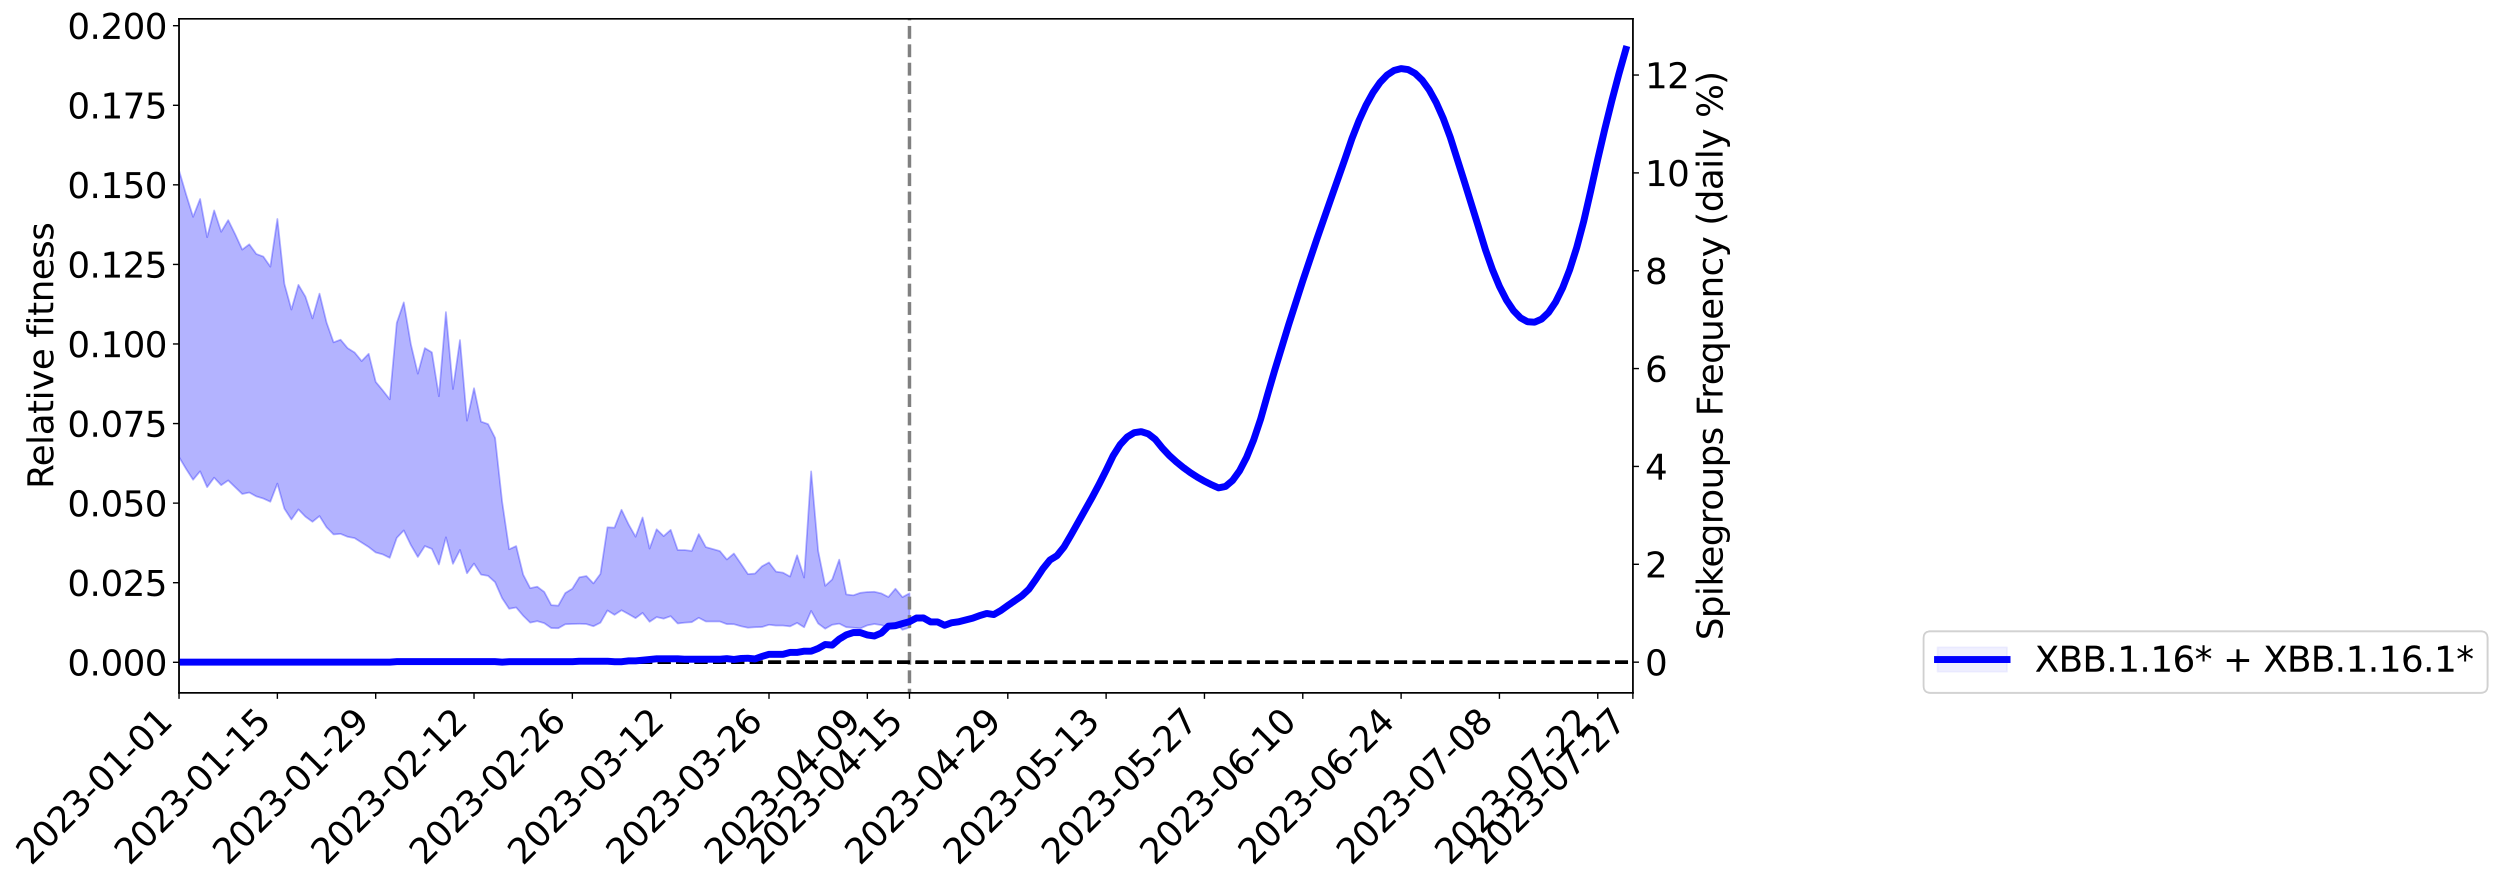 <?xml version="1.0" encoding="utf-8" standalone="no"?>
<!DOCTYPE svg PUBLIC "-//W3C//DTD SVG 1.1//EN"
  "http://www.w3.org/Graphics/SVG/1.1/DTD/svg11.dtd">
<svg xmlns:xlink="http://www.w3.org/1999/xlink" width="1439.29pt" height="508.923pt" viewBox="0 0 1439.29 508.923" xmlns="http://www.w3.org/2000/svg" version="1.1">
 <defs>
  <style type="text/css">*{stroke-linejoin: round; stroke-linecap: butt}</style>
 </defs>
 <g id="figure_1">
  <g id="patch_1">
   <path d="M 0 508.923 
L 1439.29 508.923 
L 1439.29 -0 
L 0 -0 
z
" style="fill: #ffffff"/>
  </g>
  <g id="axes_1">
   <g id="patch_2">
    <path d="M 103.075 398.848 
L 940.075 398.848 
L 940.075 10.768 
L 103.075 10.768 
z
" style="fill: #ffffff"/>
   </g>
   <g id="PolyCollection_1">
    <path d="M -2116.795 381.191 
L -2116.795 381.208 
L -2112.751 381.11 
L -2108.708 381.016 
L -2104.664 380.934 
L -2100.621 380.868 
L -2096.577 380.801 
L -2092.534 380.721 
L -2088.49 380.637 
L -2084.447 380.571 
L -2080.403 380.504 
L -2076.36 380.438 
L -2072.316 380.361 
L -2068.273 380.284 
L -2064.23 380.188 
L -2060.186 380.108 
L -2056.143 380.011 
L -2052.099 379.908 
L -2048.056 379.804 
L -2044.012 379.697 
L -2039.969 379.59 
L -2035.925 379.473 
L -2031.882 379.357 
L -2027.838 379.239 
L -2023.795 379.108 
L -2019.751 378.982 
L -2015.708 378.852 
L -2011.664 378.721 
L -2007.621 378.573 
L -2003.577 378.415 
L -1999.534 378.288 
L -1995.49 378.129 
L -1991.447 377.966 
L -1987.403 377.8 
L -1983.36 377.626 
L -1979.316 377.431 
L -1975.273 377.252 
L -1971.23 377.053 
L -1967.186 376.837 
L -1963.143 376.621 
L -1959.099 376.387 
L -1955.056 376.13 
L -1951.012 375.858 
L -1946.969 375.563 
L -1942.925 375.256 
L -1938.882 374.921 
L -1934.838 374.587 
L -1930.795 374.22 
L -1926.751 373.863 
L -1922.708 373.452 
L -1918.664 373.022 
L -1914.621 372.603 
L -1910.577 372.147 
L -1906.534 371.655 
L -1902.49 371.164 
L -1898.447 370.657 
L -1894.403 370.118 
L -1890.36 369.567 
L -1886.316 369.007 
L -1882.273 368.419 
L -1878.23 367.822 
L -1874.186 367.228 
L -1870.143 366.616 
L -1866.099 366.004 
L -1862.056 365.395 
L -1858.012 364.761 
L -1853.969 364.11 
L -1849.925 363.463 
L -1845.882 362.817 
L -1841.838 362.177 
L -1837.795 361.518 
L -1833.751 360.872 
L -1829.708 360.217 
L -1825.664 359.624 
L -1821.621 358.944 
L -1817.577 358.33 
L -1813.534 357.707 
L -1809.49 357.104 
L -1805.447 356.51 
L -1801.403 355.927 
L -1797.36 355.343 
L -1793.316 354.769 
L -1789.273 354.23 
L -1785.23 353.69 
L -1781.186 353.177 
L -1777.143 352.642 
L -1773.099 352.111 
L -1769.056 351.604 
L -1765.012 351.087 
L -1760.969 350.58 
L -1756.925 350.076 
L -1752.882 349.571 
L -1748.838 349.063 
L -1744.795 348.568 
L -1740.751 348.07 
L -1736.708 347.589 
L -1732.664 347.087 
L -1728.621 346.543 
L -1724.577 346.014 
L -1720.534 345.487 
L -1716.49 344.952 
L -1712.447 344.412 
L -1708.403 343.861 
L -1704.36 343.336 
L -1700.316 342.789 
L -1696.273 342.23 
L -1692.23 341.67 
L -1688.186 341.109 
L -1684.143 340.595 
L -1680.099 340.005 
L -1676.056 339.434 
L -1672.012 338.874 
L -1667.969 338.3 
L -1663.925 337.714 
L -1659.882 337.092 
L -1655.838 336.46 
L -1651.795 335.844 
L -1647.751 335.201 
L -1643.708 334.556 
L -1639.664 333.853 
L -1635.621 333.208 
L -1631.577 332.426 
L -1627.534 331.65 
L -1623.49 330.89 
L -1619.447 330.087 
L -1615.403 329.251 
L -1611.36 328.357 
L -1607.316 327.502 
L -1603.273 326.511 
L -1599.23 325.631 
L -1595.186 324.609 
L -1591.143 323.62 
L -1587.099 322.673 
L -1583.056 321.714 
L -1579.012 320.744 
L -1574.969 319.897 
L -1570.925 318.804 
L -1566.882 317.902 
L -1562.838 317.099 
L -1558.795 316.192 
L -1554.751 315.248 
L -1550.708 314.179 
L -1546.664 313.196 
L -1542.621 312.39 
L -1538.577 310.988 
L -1534.534 309.876 
L -1530.49 308.712 
L -1526.447 307.471 
L -1522.403 306.014 
L -1518.36 304.588 
L -1514.316 303.507 
L -1510.273 302.163 
L -1506.23 299.835 
L -1502.186 297.829 
L -1498.143 296.295 
L -1494.099 294.3 
L -1490.056 292.373 
L -1486.012 290.845 
L -1481.969 288.429 
L -1477.925 285.815 
L -1473.882 283.936 
L -1469.838 282.635 
L -1465.795 280.296 
L -1461.751 279.112 
L -1457.708 277.437 
L -1453.664 275.098 
L -1449.621 274.39 
L -1445.577 274.903 
L -1441.534 276.302 
L -1437.49 274.064 
L -1433.447 278.264 
L -1429.403 279.286 
L -1425.36 273.833 
L -1421.316 275.269 
L -1417.273 278.119 
L -1413.23 276.804 
L -1409.186 276.803 
L -1405.143 287.624 
L -1401.099 302.734 
L -1397.056 310.525 
L -1393.012 294.251 
L -1388.969 302.669 
L -1384.925 313.906 
L -1380.882 313.799 
L -1376.838 336.052 
L -1372.795 333.006 
L -1368.751 326.283 
L -1364.708 309.393 
L -1360.664 325.409 
L -1356.621 335.27 
L -1352.577 331.254 
L -1348.534 333.917 
L -1344.49 343.064 
L -1340.447 341.861 
L -1336.403 333.894 
L -1332.36 343.984 
L -1328.316 346.02 
L -1324.273 342.381 
L -1320.23 348.774 
L -1316.186 351.007 
L -1312.143 350.375 
L -1308.099 348.323 
L -1304.056 350.377 
L -1300.012 348.152 
L -1295.969 348.219 
L -1291.925 350.138 
L -1287.882 348.202 
L -1283.838 349.032 
L -1279.795 348.971 
L -1275.751 347.249 
L -1271.708 347.709 
L -1267.664 345.387 
L -1263.621 345.44 
L -1259.577 345.977 
L -1255.534 345.908 
L -1251.49 344.727 
L -1247.447 343.665 
L -1243.403 343.508 
L -1239.36 342.38 
L -1235.316 342.167 
L -1231.273 342.027 
L -1227.23 340.44 
L -1223.186 341.257 
L -1219.143 340.173 
L -1215.099 339.756 
L -1211.056 339.788 
L -1207.012 338.7 
L -1202.969 338.485 
L -1198.925 338.878 
L -1194.882 339.418 
L -1190.838 337.626 
L -1186.795 337.364 
L -1182.751 336.619 
L -1178.708 339.671 
L -1174.664 339.708 
L -1170.621 340.838 
L -1166.577 337.803 
L -1162.534 335.952 
L -1158.49 336.426 
L -1154.447 338.364 
L -1150.403 338.605 
L -1146.36 334.958 
L -1142.316 337.899 
L -1138.273 337.059 
L -1134.23 336.542 
L -1130.186 334.784 
L -1126.143 336.019 
L -1122.099 335.165 
L -1118.056 335.816 
L -1114.012 334.67 
L -1109.969 333.752 
L -1105.925 332.133 
L -1101.882 331.284 
L -1097.838 330.454 
L -1093.795 329.376 
L -1089.751 329.071 
L -1085.708 328.028 
L -1081.664 326.938 
L -1077.621 324.296 
L -1073.577 322.279 
L -1069.534 321.228 
L -1065.49 319.015 
L -1061.447 318.515 
L -1057.403 316.703 
L -1053.36 313.886 
L -1049.316 311.572 
L -1045.273 309.836 
L -1041.23 306.866 
L -1037.186 305.238 
L -1033.143 302.646 
L -1029.099 300.343 
L -1025.056 297.684 
L -1021.012 294.721 
L -1016.969 292.289 
L -1012.925 289.501 
L -1008.882 286.988 
L -1004.838 283.636 
L -1000.795 280.551 
L -996.751 277.421 
L -992.708 275.014 
L -988.664 271.785 
L -984.621 268.89 
L -980.577 265.667 
L -976.534 261.405 
L -972.49 258.886 
L -968.447 255.656 
L -964.403 252.61 
L -960.36 249.309 
L -956.316 245.294 
L -952.273 241.874 
L -948.23 238.049 
L -944.186 233.515 
L -940.143 230.349 
L -936.099 225.926 
L -932.056 222.566 
L -928.012 217.929 
L -923.969 212.764 
L -919.925 208.622 
L -915.882 204.9 
L -911.838 199.721 
L -907.795 195.586 
L -903.751 190.897 
L -899.708 186.971 
L -895.664 181.965 
L -891.621 177.325 
L -887.577 176.666 
L -883.534 168.709 
L -879.49 167.068 
L -875.447 162.142 
L -871.403 158.924 
L -867.36 154.401 
L -863.316 150.4 
L -859.273 146.444 
L -855.23 142.275 
L -851.186 139.17 
L -847.143 135.343 
L -843.099 136.832 
L -839.056 126.9 
L -835.012 124.274 
L -830.969 130.138 
L -826.925 119.406 
L -822.882 120.17 
L -818.838 118.617 
L -814.795 111.911 
L -810.751 112.173 
L -806.708 116.882 
L -802.664 112.216 
L -798.621 111.044 
L -794.577 113.771 
L -790.534 113.973 
L -786.49 115.387 
L -782.447 119.998 
L -778.403 124.861 
L -774.36 137.862 
L -770.316 135.1 
L -766.273 142.296 
L -762.23 147.337 
L -758.186 151.098 
L -754.143 157.591 
L -750.099 162.409 
L -746.056 153.364 
L -742.012 160.462 
L -737.969 171.25 
L -733.925 176.46 
L -729.882 177.514 
L -725.838 195.379 
L -721.795 198.161 
L -717.751 203.72 
L -713.708 202.266 
L -709.664 218.827 
L -705.621 213.546 
L -701.577 210.902 
L -697.534 225.505 
L -693.49 234.899 
L -689.447 233.487 
L -685.403 240.517 
L -681.36 242.856 
L -677.316 242.824 
L -673.273 242.29 
L -669.23 245.237 
L -665.186 247.42 
L -661.143 257.642 
L -657.099 251.598 
L -653.056 260.835 
L -649.012 258.564 
L -644.969 257.882 
L -640.925 261.082 
L -636.882 263.962 
L -632.838 259.843 
L -628.795 262.391 
L -624.751 261.716 
L -620.708 266.58 
L -616.664 264.439 
L -612.621 262.796 
L -608.577 264.268 
L -604.534 265.285 
L -600.49 264.077 
L -596.447 261.209 
L -592.403 262.552 
L -588.36 257.768 
L -584.316 258.508 
L -580.273 263.158 
L -576.23 261.712 
L -572.186 258.169 
L -568.143 256.514 
L -564.099 256.158 
L -560.056 251.552 
L -556.012 252.427 
L -551.969 251.928 
L -547.925 250.225 
L -543.882 248.804 
L -539.838 246.053 
L -535.795 246.823 
L -531.751 245.039 
L -527.708 243.76 
L -523.664 242.433 
L -519.621 241.166 
L -515.577 239.571 
L -511.534 235.939 
L -507.49 234.475 
L -503.447 232.23 
L -499.403 227.809 
L -495.36 230.26 
L -491.316 225.225 
L -487.273 225.901 
L -483.23 225.114 
L -479.186 224.816 
L -475.143 221.86 
L -471.099 221.431 
L -467.056 221.153 
L -463.012 216.102 
L -458.969 217.382 
L -454.925 216.204 
L -450.882 216.712 
L -446.838 213.661 
L -442.795 214.458 
L -438.751 213.397 
L -434.708 209.744 
L -430.664 208.633 
L -426.621 207.581 
L -422.577 206.641 
L -418.534 205.074 
L -414.49 204.744 
L -410.447 203.538 
L -406.403 202.409 
L -402.36 202.172 
L -398.316 199.567 
L -394.273 201.556 
L -390.23 201.52 
L -386.186 199.655 
L -382.143 197.95 
L -378.099 195.243 
L -374.056 197.649 
L -370.012 197.587 
L -365.969 196.396 
L -361.925 194.666 
L -357.882 193.43 
L -353.838 192.298 
L -349.795 192.427 
L -345.751 191.656 
L -341.708 191.919 
L -337.664 190.144 
L -333.621 188.225 
L -329.577 191.071 
L -325.534 189.111 
L -321.49 188.802 
L -317.447 190.927 
L -313.403 185.984 
L -309.36 186.949 
L -305.316 188.376 
L -301.273 185.784 
L -297.23 188.867 
L -293.186 186.627 
L -289.143 184.13 
L -285.099 187.298 
L -281.056 188.339 
L -277.012 186.173 
L -272.969 186.957 
L -268.925 185.981 
L -264.882 191.759 
L -260.838 190.823 
L -256.795 191.301 
L -252.751 187.304 
L -248.708 185.249 
L -244.664 188.779 
L -240.621 192.687 
L -236.577 189.984 
L -232.534 187.966 
L -228.49 184.928 
L -224.447 185.009 
L -220.403 186.933 
L -216.36 184.117 
L -212.316 182.712 
L -208.273 186.637 
L -204.23 183.724 
L -200.186 187.635 
L -196.143 187.967 
L -192.099 181.427 
L -188.056 181.907 
L -184.012 181.547 
L -179.969 182.951 
L -175.925 186.348 
L -171.882 192.587 
L -167.838 194.338 
L -163.795 194.339 
L -159.751 199.332 
L -155.708 209.491 
L -151.664 199.2 
L -147.621 195.692 
L -143.577 199.694 
L -139.534 203.824 
L -135.49 205.07 
L -131.447 203.498 
L -127.403 211.261 
L -123.36 216.475 
L -119.316 208.794 
L -115.273 216.281 
L -111.23 212.452 
L -107.186 212.986 
L -103.143 219.665 
L -99.099 219.404 
L -95.056 224.98 
L -91.012 224.604 
L -86.969 218.801 
L -82.925 223.902 
L -78.882 224.388 
L -74.838 229.004 
L -70.795 227.863 
L -66.751 233.58 
L -62.708 229.188 
L -58.664 232.69 
L -54.621 232.831 
L -50.577 236.662 
L -46.534 230.454 
L -42.49 236.561 
L -38.447 238.952 
L -34.403 241.817 
L -30.36 244.899 
L -26.316 244.672 
L -22.273 243.311 
L -18.23 247.037 
L -14.186 249.759 
L -10.143 248.603 
L -6.099 246.223 
L -2.056 249.578 
L 1.988 251.937 
L 6.031 246.963 
L 10.075 246.279 
L 14.118 255.541 
L 18.162 257.811 
L 22.205 249.34 
L 26.249 252.817 
L 30.292 253.57 
L 34.336 254.503 
L 38.379 259.022 
L 42.423 256.978 
L 46.466 254.982 
L 50.51 257.909 
L 54.553 258.563 
L 58.597 254.11 
L 62.64 255.757 
L 66.684 255.068 
L 70.727 264.199 
L 74.77 270.283 
L 78.814 270.259 
L 82.857 262.668 
L 86.901 261.515 
L 90.944 262.958 
L 94.988 262.594 
L 99.031 270.512 
L 103.075 263.134 
L 107.118 269.92 
L 111.162 276.206 
L 115.205 271.324 
L 119.249 280.469 
L 123.292 274.981 
L 127.336 279.34 
L 131.379 276.581 
L 135.423 280.505 
L 139.466 284.387 
L 143.51 283.544 
L 147.553 285.772 
L 151.597 286.999 
L 155.64 288.855 
L 159.684 278.406 
L 163.727 292.824 
L 167.77 299.083 
L 171.814 293.281 
L 175.857 297.467 
L 179.901 300.4 
L 183.944 297.101 
L 187.988 303.552 
L 192.031 307.675 
L 196.075 307.359 
L 200.118 309.029 
L 204.162 309.798 
L 208.205 312.354 
L 212.249 314.921 
L 216.292 318.049 
L 220.336 319.154 
L 224.379 321.143 
L 228.423 309.641 
L 232.466 305.367 
L 236.51 313.741 
L 240.553 320.664 
L 244.597 314.368 
L 248.64 316.01 
L 252.684 324.985 
L 256.727 309.341 
L 260.77 324.601 
L 264.814 316.612 
L 268.857 330.039 
L 272.901 324.443 
L 276.944 330.803 
L 280.988 331.521 
L 285.031 335.169 
L 289.075 344.357 
L 293.118 350.472 
L 297.162 349.719 
L 301.205 354.477 
L 305.249 358.461 
L 309.292 357.594 
L 313.336 358.761 
L 317.379 361.588 
L 321.423 361.689 
L 325.466 359.371 
L 329.51 359.229 
L 333.553 359.107 
L 337.597 359.274 
L 341.64 360.536 
L 345.684 358.499 
L 349.727 351.439 
L 353.77 353.969 
L 357.814 351.314 
L 361.857 353.534 
L 365.901 355.866 
L 369.944 352.856 
L 373.988 357.975 
L 378.031 355.264 
L 382.075 356.176 
L 386.118 354.721 
L 390.162 358.955 
L 394.205 358.463 
L 398.249 358.188 
L 402.292 355.661 
L 406.336 357.768 
L 410.379 357.802 
L 414.423 357.786 
L 418.466 359.321 
L 422.51 359.353 
L 426.553 360.52 
L 430.597 361.37 
L 434.64 361.083 
L 438.684 360.979 
L 442.727 359.676 
L 446.77 360.14 
L 450.814 360.136 
L 454.857 360.613 
L 458.901 358.604 
L 462.944 361.122 
L 466.988 351.713 
L 471.031 358.95 
L 475.075 361.96 
L 479.118 359.685 
L 483.162 359.036 
L 487.205 361.066 
L 491.249 361.357 
L 495.292 361.774 
L 499.336 360.019 
L 503.379 359.246 
L 507.423 359.864 
L 511.466 361.282 
L 515.51 358.652 
L 519.553 362.588 
L 523.597 361.29 
L 523.597 341.593 
L 523.597 341.593 
L 519.553 343.801 
L 515.51 338.947 
L 511.466 343.717 
L 507.423 341.648 
L 503.379 340.71 
L 499.336 340.84 
L 495.292 341.31 
L 491.249 342.75 
L 487.205 342.226 
L 483.162 322.193 
L 479.118 333.583 
L 475.075 337.281 
L 471.031 317.263 
L 466.988 271.393 
L 462.944 332.524 
L 458.901 319.704 
L 454.857 331.95 
L 450.814 329.714 
L 446.77 329.112 
L 442.727 323.825 
L 438.684 326.042 
L 434.64 330.235 
L 430.597 330.525 
L 426.553 324.528 
L 422.51 318.67 
L 418.466 322.138 
L 414.423 317.267 
L 410.379 316.104 
L 406.336 314.968 
L 402.292 307.502 
L 398.249 317.178 
L 394.205 316.687 
L 390.162 316.648 
L 386.118 305.048 
L 382.075 308.665 
L 378.031 304.713 
L 373.988 315.848 
L 369.944 297.92 
L 365.901 309.003 
L 361.857 301.846 
L 357.814 293.492 
L 353.77 303.792 
L 349.727 303.585 
L 345.684 330.407 
L 341.64 335.892 
L 337.597 331.643 
L 333.553 332.378 
L 329.51 338.943 
L 325.466 341.406 
L 321.423 348.69 
L 317.379 348.394 
L 313.336 340.785 
L 309.292 337.761 
L 305.249 338.634 
L 301.205 330.857 
L 297.162 314.388 
L 293.118 316.251 
L 289.075 288.808 
L 285.031 252.132 
L 280.988 244.17 
L 276.944 242.747 
L 272.901 223.503 
L 268.857 242.194 
L 264.814 195.794 
L 260.77 223.964 
L 256.727 179.685 
L 252.684 228.122 
L 248.64 202.857 
L 244.597 200.412 
L 240.553 215.14 
L 236.51 198.101 
L 232.466 174.091 
L 228.423 185.908 
L 224.379 229.931 
L 220.336 224.726 
L 216.292 219.848 
L 212.249 203.669 
L 208.205 207.887 
L 204.162 202.943 
L 200.118 200.432 
L 196.075 195.578 
L 192.031 197.106 
L 187.988 185.659 
L 183.944 169.044 
L 179.901 183.302 
L 175.857 170.846 
L 171.814 164.008 
L 167.77 178.228 
L 163.727 163.436 
L 159.684 126.066 
L 155.64 153.531 
L 151.597 147.73 
L 147.553 146.222 
L 143.51 140.657 
L 139.466 143.734 
L 135.423 134.943 
L 131.379 126.744 
L 127.336 133.457 
L 123.292 121.141 
L 119.249 136.553 
L 115.205 114.567 
L 111.162 124.853 
L 107.118 111.888 
L 103.075 98.138 
L 99.031 114.474 
L 94.988 95.959 
L 90.944 98.092 
L 86.901 95.874 
L 82.857 99.053 
L 78.814 114.851 
L 74.77 117.196 
L 70.727 104.703 
L 66.684 82.545 
L 62.64 84.598 
L 58.597 83.851 
L 54.553 94.25 
L 50.51 92.393 
L 46.466 86.461 
L 42.423 92.485 
L 38.379 94.982 
L 34.336 86.507 
L 30.292 86.789 
L 26.249 85.028 
L 22.205 79.315 
L 18.162 98.539 
L 14.118 91.138 
L 10.075 76.046 
L 6.031 79.849 
L 1.988 88.376 
L -2.056 84.167 
L -6.099 79.227 
L -10.143 86.792 
L -14.186 91.953 
L -18.23 83.086 
L -22.273 78.877 
L -26.316 82.969 
L -30.36 78.494 
L -34.403 78.774 
L -38.447 73.437 
L -42.49 71.322 
L -46.534 61.679 
L -50.577 72.234 
L -54.621 67.266 
L -58.664 68.713 
L -62.708 66.109 
L -66.751 71.681 
L -70.795 63.099 
L -74.838 67.812 
L -78.882 60.744 
L -82.925 61.486 
L -86.969 55.048 
L -91.012 60.743 
L -95.056 65.009 
L -99.099 60.699 
L -103.143 59.98 
L -107.186 52.224 
L -111.23 53.639 
L -115.273 56.497 
L -119.316 48.322 
L -123.36 56.949 
L -127.403 53.538 
L -131.447 42.704 
L -135.49 47.036 
L -139.534 45.758 
L -143.577 40.973 
L -147.621 38.243 
L -151.664 43.444 
L -155.708 59.815 
L -159.751 48.099 
L -163.795 41.397 
L -167.838 42.054 
L -171.882 40.454 
L -175.925 34.893 
L -179.969 32.257 
L -184.012 28.408 
L -188.056 33.582 
L -192.099 34.911 
L -196.143 43.068 
L -200.186 44.29 
L -204.23 41.353 
L -208.273 46.784 
L -212.316 42.793 
L -216.36 47.219 
L -220.403 50.845 
L -224.447 51.792 
L -228.49 51.69 
L -232.534 57.549 
L -236.577 60.825 
L -240.621 64.082 
L -244.664 62.317 
L -248.708 59.773 
L -252.751 62.954 
L -256.795 66.659 
L -260.838 67.673 
L -264.882 71.393 
L -268.925 65.619 
L -272.969 68.14 
L -277.012 67.761 
L -281.056 69.725 
L -285.099 68.652 
L -289.143 66.977 
L -293.186 71.84 
L -297.23 74.037 
L -301.273 70.87 
L -305.316 74.67 
L -309.36 72.018 
L -313.403 73.85 
L -317.447 79.444 
L -321.49 77.642 
L -325.534 79.103 
L -329.577 81.382 
L -333.621 78.753 
L -337.664 80.711 
L -341.708 83.611 
L -345.751 83.599 
L -349.795 85.228 
L -353.838 85.522 
L -357.882 86.893 
L -361.925 88.638 
L -365.969 90.633 
L -370.012 91.655 
L -374.056 92.542 
L -378.099 87.531 
L -382.143 93.067 
L -386.186 94.904 
L -390.23 96.77 
L -394.273 95.857 
L -398.316 95.107 
L -402.36 98.011 
L -406.403 98.373 
L -410.447 100.089 
L -414.49 100.915 
L -418.534 101.421 
L -422.577 102.095 
L -426.621 103.716 
L -430.664 105.279 
L -434.708 107.146 
L -438.751 111.492 
L -442.795 112.673 
L -446.838 111.611 
L -450.882 115.29 
L -454.925 114.298 
L -458.969 116.097 
L -463.012 113.552 
L -467.056 121.066 
L -471.099 121.098 
L -475.143 122.189 
L -479.186 125.717 
L -483.23 126.34 
L -487.273 127.729 
L -491.316 126.681 
L -495.36 132.889 
L -499.403 131.299 
L -503.447 137.031 
L -507.49 140.571 
L -511.534 143.088 
L -515.577 148.227 
L -519.621 151.428 
L -523.664 152.899 
L -527.708 155.743 
L -531.751 157.546 
L -535.795 160.743 
L -539.838 160.495 
L -543.882 165.206 
L -547.925 168.497 
L -551.969 171.117 
L -556.012 172.857 
L -560.056 173.613 
L -564.099 179.486 
L -568.143 181.339 
L -572.186 185.189 
L -576.23 189.721 
L -580.273 192.134 
L -584.316 189.317 
L -588.36 190.776 
L -592.403 196.515 
L -596.447 197.364 
L -600.49 201.023 
L -604.534 203.35 
L -608.577 204.127 
L -612.621 205.471 
L -616.664 207.67 
L -620.708 210.731 
L -624.751 207.491 
L -628.795 209.92 
L -632.838 209.471 
L -636.882 213.861 
L -640.925 214.145 
L -644.969 212.222 
L -649.012 214.408 
L -653.056 217.257 
L -657.099 211.156 
L -661.143 217.811 
L -665.186 210.72 
L -669.23 210.484 
L -673.273 209.406 
L -677.316 211.637 
L -681.36 212.671 
L -685.403 211.255 
L -689.447 206.405 
L -693.49 209.794 
L -697.534 201.373 
L -701.577 190.807 
L -705.621 194.021 
L -709.664 199.118 
L -713.708 185.895 
L -717.751 187.265 
L -721.795 183.644 
L -725.838 181.496 
L -729.882 165.025 
L -733.925 162.812 
L -737.969 156.293 
L -742.012 142.829 
L -746.056 132.158 
L -750.099 143.661 
L -754.143 136.768 
L -758.186 128.013 
L -762.23 123.524 
L -766.273 116.728 
L -770.316 106.912 
L -774.36 110.179 
L -778.403 93.619 
L -782.447 85.692 
L -786.49 80.706 
L -790.534 78.661 
L -794.577 78.674 
L -798.621 76.074 
L -802.664 78.561 
L -806.708 83.151 
L -810.751 76.645 
L -814.795 76.665 
L -818.838 85.184 
L -822.882 87.031 
L -826.925 85.608 
L -830.969 99.752 
L -835.012 91.303 
L -839.056 95.435 
L -843.099 107.326 
L -847.143 105.698 
L -851.186 110.679 
L -855.23 114.541 
L -859.273 120.108 
L -863.316 124.836 
L -867.36 129.858 
L -871.403 135.389 
L -875.447 139.109 
L -879.49 145.528 
L -883.534 147.565 
L -887.577 156.809 
L -891.621 157.801 
L -895.664 163.225 
L -899.708 169.282 
L -903.751 173.785 
L -907.795 179.445 
L -911.838 184.099 
L -915.882 190.198 
L -919.925 194.321 
L -923.969 199.263 
L -928.012 205.245 
L -932.056 210.465 
L -936.099 214.403 
L -940.143 219.605 
L -944.186 222.997 
L -948.23 228.23 
L -952.273 232.636 
L -956.316 236.519 
L -960.36 241.16 
L -964.403 245.054 
L -968.447 248.372 
L -972.49 252.038 
L -976.534 254.798 
L -980.577 259.798 
L -984.621 263.572 
L -988.664 266.678 
L -992.708 270.48 
L -996.751 272.709 
L -1000.795 275.67 
L -1004.838 278.744 
L -1008.882 282.069 
L -1012.925 284.728 
L -1016.969 287.341 
L -1021.012 289.974 
L -1025.056 292.787 
L -1029.099 295.533 
L -1033.143 297.876 
L -1037.186 300.366 
L -1041.23 302.336 
L -1045.273 305.089 
L -1049.316 306.986 
L -1053.36 309.22 
L -1057.403 311.959 
L -1061.447 313.763 
L -1065.49 314.178 
L -1069.534 316.344 
L -1073.577 317.379 
L -1077.621 319.408 
L -1081.664 321.841 
L -1085.708 322.97 
L -1089.751 323.994 
L -1093.795 324.016 
L -1097.838 325.071 
L -1101.882 325.692 
L -1105.925 326.323 
L -1109.969 327.891 
L -1114.012 328.72 
L -1118.056 329.941 
L -1122.099 328.905 
L -1126.143 329.522 
L -1130.186 328.029 
L -1134.23 329.924 
L -1138.273 330.051 
L -1142.316 331.308 
L -1146.36 327.913 
L -1150.403 331.689 
L -1154.447 331.257 
L -1158.49 328.877 
L -1162.534 328.187 
L -1166.577 330.032 
L -1170.621 333.396 
L -1174.664 331.898 
L -1178.708 331.669 
L -1182.751 327.954 
L -1186.795 328.043 
L -1190.838 328.666 
L -1194.882 330.61 
L -1198.925 329.787 
L -1202.969 329.106 
L -1207.012 329.172 
L -1211.056 330.275 
L -1215.099 329.843 
L -1219.143 330.348 
L -1223.186 331.501 
L -1227.23 330.316 
L -1231.273 332.021 
L -1235.316 332.073 
L -1239.36 332.206 
L -1243.403 333.372 
L -1247.447 333.384 
L -1251.49 334.66 
L -1255.534 336 
L -1259.577 336.022 
L -1263.621 335.422 
L -1267.664 335.025 
L -1271.708 337.874 
L -1275.751 337.352 
L -1279.795 339.384 
L -1283.838 339.401 
L -1287.882 338.728 
L -1291.925 340.509 
L -1295.969 338.685 
L -1300.012 338.81 
L -1304.056 341.149 
L -1308.099 339.338 
L -1312.143 341.604 
L -1316.186 342.164 
L -1320.23 340.236 
L -1324.273 334.024 
L -1328.316 337.78 
L -1332.36 335.743 
L -1336.403 326.563 
L -1340.447 334.014 
L -1344.49 335.405 
L -1348.534 327.055 
L -1352.577 324.419 
L -1356.621 328.674 
L -1360.664 318.808 
L -1364.708 301.912 
L -1368.751 320.021 
L -1372.795 326.937 
L -1376.838 330.124 
L -1380.882 307.357 
L -1384.925 307.624 
L -1388.969 295.985 
L -1393.012 287.232 
L -1397.056 304.615 
L -1401.099 296.605 
L -1405.143 280.941 
L -1409.186 269.828 
L -1413.23 270.093 
L -1417.273 271.724 
L -1421.316 268.978 
L -1425.36 267.706 
L -1429.403 273.655 
L -1433.447 272.776 
L -1437.49 268.645 
L -1441.534 271.09 
L -1445.577 269.341 
L -1449.621 268.522 
L -1453.664 268.942 
L -1457.708 271.257 
L -1461.751 272.783 
L -1465.795 273.797 
L -1469.838 276.034 
L -1473.882 277.151 
L -1477.925 278.917 
L -1481.969 281.523 
L -1486.012 283.792 
L -1490.056 285.199 
L -1494.099 287.008 
L -1498.143 288.967 
L -1502.186 290.325 
L -1506.23 292.338 
L -1510.273 294.721 
L -1514.316 296.029 
L -1518.36 296.992 
L -1522.403 298.423 
L -1526.447 299.804 
L -1530.49 301.057 
L -1534.534 302.225 
L -1538.577 303.321 
L -1542.621 304.877 
L -1546.664 305.57 
L -1550.708 306.62 
L -1554.751 307.725 
L -1558.795 308.72 
L -1562.838 309.641 
L -1566.882 310.388 
L -1570.925 311.234 
L -1574.969 312.446 
L -1579.012 313.229 
L -1583.056 314.231 
L -1587.099 315.183 
L -1591.143 316.171 
L -1595.186 317.185 
L -1599.23 318.246 
L -1603.273 319.108 
L -1607.316 320.125 
L -1611.36 321.015 
L -1615.403 321.954 
L -1619.447 322.81 
L -1623.49 323.665 
L -1627.534 324.483 
L -1631.577 325.329 
L -1635.621 326.235 
L -1639.664 326.905 
L -1643.708 327.752 
L -1647.751 328.479 
L -1651.795 329.215 
L -1655.838 329.907 
L -1659.882 330.683 
L -1663.925 331.421 
L -1667.969 332.123 
L -1672.012 332.829 
L -1676.056 333.516 
L -1680.099 334.233 
L -1684.143 335.013 
L -1688.186 335.601 
L -1692.23 336.313 
L -1696.273 337.031 
L -1700.316 337.751 
L -1704.36 338.449 
L -1708.403 339.1 
L -1712.447 339.818 
L -1716.49 340.519 
L -1720.534 341.219 
L -1724.577 341.911 
L -1728.621 342.614 
L -1732.664 343.334 
L -1736.708 344.004 
L -1740.751 344.648 
L -1744.795 345.316 
L -1748.838 345.968 
L -1752.882 346.627 
L -1756.925 347.284 
L -1760.969 347.939 
L -1765.012 348.586 
L -1769.056 349.231 
L -1773.099 349.856 
L -1777.143 350.522 
L -1781.186 351.165 
L -1785.23 351.765 
L -1789.273 352.399 
L -1793.316 353.025 
L -1797.36 353.672 
L -1801.403 354.329 
L -1805.447 354.975 
L -1809.49 355.631 
L -1813.534 356.295 
L -1817.577 356.98 
L -1821.621 357.649 
L -1825.664 358.392 
L -1829.708 359.03 
L -1833.751 359.739 
L -1837.795 360.435 
L -1841.838 361.114 
L -1845.882 361.764 
L -1849.925 362.427 
L -1853.969 363.098 
L -1858.012 363.779 
L -1862.056 364.441 
L -1866.099 365.076 
L -1870.143 365.717 
L -1874.186 366.364 
L -1878.23 366.991 
L -1882.273 367.63 
L -1886.316 368.258 
L -1890.36 368.854 
L -1894.403 369.442 
L -1898.447 370.018 
L -1902.49 370.558 
L -1906.534 371.078 
L -1910.577 371.612 
L -1914.621 372.093 
L -1918.664 372.537 
L -1922.708 372.998 
L -1926.751 373.436 
L -1930.795 373.811 
L -1934.838 374.2 
L -1938.882 374.549 
L -1942.925 374.906 
L -1946.969 375.226 
L -1951.012 375.535 
L -1955.056 375.819 
L -1959.099 376.086 
L -1963.143 376.324 
L -1967.186 376.544 
L -1971.23 376.768 
L -1975.273 376.974 
L -1979.316 377.154 
L -1983.36 377.359 
L -1987.403 377.537 
L -1991.447 377.708 
L -1995.49 377.875 
L -1999.534 378.04 
L -2003.577 378.165 
L -2007.621 378.333 
L -2011.664 378.492 
L -2015.708 378.626 
L -2019.751 378.761 
L -2023.795 378.893 
L -2027.838 379.034 
L -2031.882 379.156 
L -2035.925 379.279 
L -2039.969 379.406 
L -2044.012 379.518 
L -2048.056 379.633 
L -2052.099 379.745 
L -2056.143 379.861 
L -2060.186 379.969 
L -2064.23 380.053 
L -2068.273 380.164 
L -2072.316 380.252 
L -2076.36 380.339 
L -2080.403 380.415 
L -2084.447 380.493 
L -2088.49 380.569 
L -2092.534 380.675 
L -2096.577 380.77 
L -2100.621 380.848 
L -2104.664 380.921 
L -2108.708 381.004 
L -2112.751 381.093 
L -2116.795 381.191 
z
" clip-path="url(#p5127113cab)" style="fill: #0000ff; fill-opacity: 0.3; stroke: #0000ff; stroke-opacity: 0.3"/>
   </g>
   <g id="matplotlib.axis_1">
    <g id="xtick_1">
     <g id="line2d_1">
      <defs>
       <path id="m9f54f391b8" d="M 0 0 
L 0 3.5 
" style="stroke: #000000; stroke-width: 0.8"/>
      </defs>
      <g>
       <use xlink:href="#m9f54f391b8" x="103.075" y="398.848" style="stroke: #000000; stroke-width: 0.8"/>
      </g>
     </g>
     <g id="text_1">
      <!-- 2023-01-01 -->
      <g transform="translate(17.946 498.782) rotate(-45) scale(0.2 -0.2)">
       <defs>
        <path id="DejaVuSans-32" d="M 1228 531 
L 3431 531 
L 3431 0 
L 469 0 
L 469 531 
Q 828 903 1448 1529 
Q 2069 2156 2228 2338 
Q 2531 2678 2651 2914 
Q 2772 3150 2772 3378 
Q 2772 3750 2511 3984 
Q 2250 4219 1831 4219 
Q 1534 4219 1204 4116 
Q 875 4013 500 3803 
L 500 4441 
Q 881 4594 1212 4672 
Q 1544 4750 1819 4750 
Q 2544 4750 2975 4387 
Q 3406 4025 3406 3419 
Q 3406 3131 3298 2873 
Q 3191 2616 2906 2266 
Q 2828 2175 2409 1742 
Q 1991 1309 1228 531 
z
" transform="scale(0.016)"/>
        <path id="DejaVuSans-30" d="M 2034 4250 
Q 1547 4250 1301 3770 
Q 1056 3291 1056 2328 
Q 1056 1369 1301 889 
Q 1547 409 2034 409 
Q 2525 409 2770 889 
Q 3016 1369 3016 2328 
Q 3016 3291 2770 3770 
Q 2525 4250 2034 4250 
z
M 2034 4750 
Q 2819 4750 3233 4129 
Q 3647 3509 3647 2328 
Q 3647 1150 3233 529 
Q 2819 -91 2034 -91 
Q 1250 -91 836 529 
Q 422 1150 422 2328 
Q 422 3509 836 4129 
Q 1250 4750 2034 4750 
z
" transform="scale(0.016)"/>
        <path id="DejaVuSans-33" d="M 2597 2516 
Q 3050 2419 3304 2112 
Q 3559 1806 3559 1356 
Q 3559 666 3084 287 
Q 2609 -91 1734 -91 
Q 1441 -91 1130 -33 
Q 819 25 488 141 
L 488 750 
Q 750 597 1062 519 
Q 1375 441 1716 441 
Q 2309 441 2620 675 
Q 2931 909 2931 1356 
Q 2931 1769 2642 2001 
Q 2353 2234 1838 2234 
L 1294 2234 
L 1294 2753 
L 1863 2753 
Q 2328 2753 2575 2939 
Q 2822 3125 2822 3475 
Q 2822 3834 2567 4026 
Q 2313 4219 1838 4219 
Q 1578 4219 1281 4162 
Q 984 4106 628 3988 
L 628 4550 
Q 988 4650 1302 4700 
Q 1616 4750 1894 4750 
Q 2613 4750 3031 4423 
Q 3450 4097 3450 3541 
Q 3450 3153 3228 2886 
Q 3006 2619 2597 2516 
z
" transform="scale(0.016)"/>
        <path id="DejaVuSans-2d" d="M 313 2009 
L 1997 2009 
L 1997 1497 
L 313 1497 
L 313 2009 
z
" transform="scale(0.016)"/>
        <path id="DejaVuSans-31" d="M 794 531 
L 1825 531 
L 1825 4091 
L 703 3866 
L 703 4441 
L 1819 4666 
L 2450 4666 
L 2450 531 
L 3481 531 
L 3481 0 
L 794 0 
L 794 531 
z
" transform="scale(0.016)"/>
       </defs>
       <use xlink:href="#DejaVuSans-32"/>
       <use xlink:href="#DejaVuSans-30" x="63.623"/>
       <use xlink:href="#DejaVuSans-32" x="127.246"/>
       <use xlink:href="#DejaVuSans-33" x="190.869"/>
       <use xlink:href="#DejaVuSans-2d" x="254.492"/>
       <use xlink:href="#DejaVuSans-30" x="290.576"/>
       <use xlink:href="#DejaVuSans-31" x="354.199"/>
       <use xlink:href="#DejaVuSans-2d" x="417.822"/>
       <use xlink:href="#DejaVuSans-30" x="453.906"/>
       <use xlink:href="#DejaVuSans-31" x="517.529"/>
      </g>
     </g>
    </g>
    <g id="xtick_2">
     <g id="line2d_2">
      <g>
       <use xlink:href="#m9f54f391b8" x="159.684" y="398.848" style="stroke: #000000; stroke-width: 0.8"/>
      </g>
     </g>
     <g id="text_2">
      <!-- 2023-01-15 -->
      <g transform="translate(74.555 498.782) rotate(-45) scale(0.2 -0.2)">
       <defs>
        <path id="DejaVuSans-35" d="M 691 4666 
L 3169 4666 
L 3169 4134 
L 1269 4134 
L 1269 2991 
Q 1406 3038 1543 3061 
Q 1681 3084 1819 3084 
Q 2600 3084 3056 2656 
Q 3513 2228 3513 1497 
Q 3513 744 3044 326 
Q 2575 -91 1722 -91 
Q 1428 -91 1123 -41 
Q 819 9 494 109 
L 494 744 
Q 775 591 1075 516 
Q 1375 441 1709 441 
Q 2250 441 2565 725 
Q 2881 1009 2881 1497 
Q 2881 1984 2565 2268 
Q 2250 2553 1709 2553 
Q 1456 2553 1204 2497 
Q 953 2441 691 2322 
L 691 4666 
z
" transform="scale(0.016)"/>
       </defs>
       <use xlink:href="#DejaVuSans-32"/>
       <use xlink:href="#DejaVuSans-30" x="63.623"/>
       <use xlink:href="#DejaVuSans-32" x="127.246"/>
       <use xlink:href="#DejaVuSans-33" x="190.869"/>
       <use xlink:href="#DejaVuSans-2d" x="254.492"/>
       <use xlink:href="#DejaVuSans-30" x="290.576"/>
       <use xlink:href="#DejaVuSans-31" x="354.199"/>
       <use xlink:href="#DejaVuSans-2d" x="417.822"/>
       <use xlink:href="#DejaVuSans-31" x="453.906"/>
       <use xlink:href="#DejaVuSans-35" x="517.529"/>
      </g>
     </g>
    </g>
    <g id="xtick_3">
     <g id="line2d_3">
      <g>
       <use xlink:href="#m9f54f391b8" x="216.292" y="398.848" style="stroke: #000000; stroke-width: 0.8"/>
      </g>
     </g>
     <g id="text_3">
      <!-- 2023-01-29 -->
      <g transform="translate(131.163 498.782) rotate(-45) scale(0.2 -0.2)">
       <defs>
        <path id="DejaVuSans-39" d="M 703 97 
L 703 672 
Q 941 559 1184 500 
Q 1428 441 1663 441 
Q 2288 441 2617 861 
Q 2947 1281 2994 2138 
Q 2813 1869 2534 1725 
Q 2256 1581 1919 1581 
Q 1219 1581 811 2004 
Q 403 2428 403 3163 
Q 403 3881 828 4315 
Q 1253 4750 1959 4750 
Q 2769 4750 3195 4129 
Q 3622 3509 3622 2328 
Q 3622 1225 3098 567 
Q 2575 -91 1691 -91 
Q 1453 -91 1209 -44 
Q 966 3 703 97 
z
M 1959 2075 
Q 2384 2075 2632 2365 
Q 2881 2656 2881 3163 
Q 2881 3666 2632 3958 
Q 2384 4250 1959 4250 
Q 1534 4250 1286 3958 
Q 1038 3666 1038 3163 
Q 1038 2656 1286 2365 
Q 1534 2075 1959 2075 
z
" transform="scale(0.016)"/>
       </defs>
       <use xlink:href="#DejaVuSans-32"/>
       <use xlink:href="#DejaVuSans-30" x="63.623"/>
       <use xlink:href="#DejaVuSans-32" x="127.246"/>
       <use xlink:href="#DejaVuSans-33" x="190.869"/>
       <use xlink:href="#DejaVuSans-2d" x="254.492"/>
       <use xlink:href="#DejaVuSans-30" x="290.576"/>
       <use xlink:href="#DejaVuSans-31" x="354.199"/>
       <use xlink:href="#DejaVuSans-2d" x="417.822"/>
       <use xlink:href="#DejaVuSans-32" x="453.906"/>
       <use xlink:href="#DejaVuSans-39" x="517.529"/>
      </g>
     </g>
    </g>
    <g id="xtick_4">
     <g id="line2d_4">
      <g>
       <use xlink:href="#m9f54f391b8" x="272.901" y="398.848" style="stroke: #000000; stroke-width: 0.8"/>
      </g>
     </g>
     <g id="text_4">
      <!-- 2023-02-12 -->
      <g transform="translate(187.772 498.782) rotate(-45) scale(0.2 -0.2)">
       <use xlink:href="#DejaVuSans-32"/>
       <use xlink:href="#DejaVuSans-30" x="63.623"/>
       <use xlink:href="#DejaVuSans-32" x="127.246"/>
       <use xlink:href="#DejaVuSans-33" x="190.869"/>
       <use xlink:href="#DejaVuSans-2d" x="254.492"/>
       <use xlink:href="#DejaVuSans-30" x="290.576"/>
       <use xlink:href="#DejaVuSans-32" x="354.199"/>
       <use xlink:href="#DejaVuSans-2d" x="417.822"/>
       <use xlink:href="#DejaVuSans-31" x="453.906"/>
       <use xlink:href="#DejaVuSans-32" x="517.529"/>
      </g>
     </g>
    </g>
    <g id="xtick_5">
     <g id="line2d_5">
      <g>
       <use xlink:href="#m9f54f391b8" x="329.51" y="398.848" style="stroke: #000000; stroke-width: 0.8"/>
      </g>
     </g>
     <g id="text_5">
      <!-- 2023-02-26 -->
      <g transform="translate(244.381 498.782) rotate(-45) scale(0.2 -0.2)">
       <defs>
        <path id="DejaVuSans-36" d="M 2113 2584 
Q 1688 2584 1439 2293 
Q 1191 2003 1191 1497 
Q 1191 994 1439 701 
Q 1688 409 2113 409 
Q 2538 409 2786 701 
Q 3034 994 3034 1497 
Q 3034 2003 2786 2293 
Q 2538 2584 2113 2584 
z
M 3366 4563 
L 3366 3988 
Q 3128 4100 2886 4159 
Q 2644 4219 2406 4219 
Q 1781 4219 1451 3797 
Q 1122 3375 1075 2522 
Q 1259 2794 1537 2939 
Q 1816 3084 2150 3084 
Q 2853 3084 3261 2657 
Q 3669 2231 3669 1497 
Q 3669 778 3244 343 
Q 2819 -91 2113 -91 
Q 1303 -91 875 529 
Q 447 1150 447 2328 
Q 447 3434 972 4092 
Q 1497 4750 2381 4750 
Q 2619 4750 2861 4703 
Q 3103 4656 3366 4563 
z
" transform="scale(0.016)"/>
       </defs>
       <use xlink:href="#DejaVuSans-32"/>
       <use xlink:href="#DejaVuSans-30" x="63.623"/>
       <use xlink:href="#DejaVuSans-32" x="127.246"/>
       <use xlink:href="#DejaVuSans-33" x="190.869"/>
       <use xlink:href="#DejaVuSans-2d" x="254.492"/>
       <use xlink:href="#DejaVuSans-30" x="290.576"/>
       <use xlink:href="#DejaVuSans-32" x="354.199"/>
       <use xlink:href="#DejaVuSans-2d" x="417.822"/>
       <use xlink:href="#DejaVuSans-32" x="453.906"/>
       <use xlink:href="#DejaVuSans-36" x="517.529"/>
      </g>
     </g>
    </g>
    <g id="xtick_6">
     <g id="line2d_6">
      <g>
       <use xlink:href="#m9f54f391b8" x="386.118" y="398.848" style="stroke: #000000; stroke-width: 0.8"/>
      </g>
     </g>
     <g id="text_6">
      <!-- 2023-03-12 -->
      <g transform="translate(300.989 498.782) rotate(-45) scale(0.2 -0.2)">
       <use xlink:href="#DejaVuSans-32"/>
       <use xlink:href="#DejaVuSans-30" x="63.623"/>
       <use xlink:href="#DejaVuSans-32" x="127.246"/>
       <use xlink:href="#DejaVuSans-33" x="190.869"/>
       <use xlink:href="#DejaVuSans-2d" x="254.492"/>
       <use xlink:href="#DejaVuSans-30" x="290.576"/>
       <use xlink:href="#DejaVuSans-33" x="354.199"/>
       <use xlink:href="#DejaVuSans-2d" x="417.822"/>
       <use xlink:href="#DejaVuSans-31" x="453.906"/>
       <use xlink:href="#DejaVuSans-32" x="517.529"/>
      </g>
     </g>
    </g>
    <g id="xtick_7">
     <g id="line2d_7">
      <g>
       <use xlink:href="#m9f54f391b8" x="442.727" y="398.848" style="stroke: #000000; stroke-width: 0.8"/>
      </g>
     </g>
     <g id="text_7">
      <!-- 2023-03-26 -->
      <g transform="translate(357.598 498.782) rotate(-45) scale(0.2 -0.2)">
       <use xlink:href="#DejaVuSans-32"/>
       <use xlink:href="#DejaVuSans-30" x="63.623"/>
       <use xlink:href="#DejaVuSans-32" x="127.246"/>
       <use xlink:href="#DejaVuSans-33" x="190.869"/>
       <use xlink:href="#DejaVuSans-2d" x="254.492"/>
       <use xlink:href="#DejaVuSans-30" x="290.576"/>
       <use xlink:href="#DejaVuSans-33" x="354.199"/>
       <use xlink:href="#DejaVuSans-2d" x="417.822"/>
       <use xlink:href="#DejaVuSans-32" x="453.906"/>
       <use xlink:href="#DejaVuSans-36" x="517.529"/>
      </g>
     </g>
    </g>
    <g id="xtick_8">
     <g id="line2d_8">
      <g>
       <use xlink:href="#m9f54f391b8" x="499.336" y="398.848" style="stroke: #000000; stroke-width: 0.8"/>
      </g>
     </g>
     <g id="text_8">
      <!-- 2023-04-09 -->
      <g transform="translate(414.207 498.782) rotate(-45) scale(0.2 -0.2)">
       <defs>
        <path id="DejaVuSans-34" d="M 2419 4116 
L 825 1625 
L 2419 1625 
L 2419 4116 
z
M 2253 4666 
L 3047 4666 
L 3047 1625 
L 3713 1625 
L 3713 1100 
L 3047 1100 
L 3047 0 
L 2419 0 
L 2419 1100 
L 313 1100 
L 313 1709 
L 2253 4666 
z
" transform="scale(0.016)"/>
       </defs>
       <use xlink:href="#DejaVuSans-32"/>
       <use xlink:href="#DejaVuSans-30" x="63.623"/>
       <use xlink:href="#DejaVuSans-32" x="127.246"/>
       <use xlink:href="#DejaVuSans-33" x="190.869"/>
       <use xlink:href="#DejaVuSans-2d" x="254.492"/>
       <use xlink:href="#DejaVuSans-30" x="290.576"/>
       <use xlink:href="#DejaVuSans-34" x="354.199"/>
       <use xlink:href="#DejaVuSans-2d" x="417.822"/>
       <use xlink:href="#DejaVuSans-30" x="453.906"/>
       <use xlink:href="#DejaVuSans-39" x="517.529"/>
      </g>
     </g>
    </g>
    <g id="xtick_9">
     <g id="line2d_9">
      <g>
       <use xlink:href="#m9f54f391b8" x="523.597" y="398.848" style="stroke: #000000; stroke-width: 0.8"/>
      </g>
     </g>
     <g id="text_9">
      <!-- 2023-04-15 -->
      <g transform="translate(438.468 498.782) rotate(-45) scale(0.2 -0.2)">
       <use xlink:href="#DejaVuSans-32"/>
       <use xlink:href="#DejaVuSans-30" x="63.623"/>
       <use xlink:href="#DejaVuSans-32" x="127.246"/>
       <use xlink:href="#DejaVuSans-33" x="190.869"/>
       <use xlink:href="#DejaVuSans-2d" x="254.492"/>
       <use xlink:href="#DejaVuSans-30" x="290.576"/>
       <use xlink:href="#DejaVuSans-34" x="354.199"/>
       <use xlink:href="#DejaVuSans-2d" x="417.822"/>
       <use xlink:href="#DejaVuSans-31" x="453.906"/>
       <use xlink:href="#DejaVuSans-35" x="517.529"/>
      </g>
     </g>
    </g>
    <g id="xtick_10">
     <g id="line2d_10">
      <g>
       <use xlink:href="#m9f54f391b8" x="580.205" y="398.848" style="stroke: #000000; stroke-width: 0.8"/>
      </g>
     </g>
     <g id="text_10">
      <!-- 2023-04-29 -->
      <g transform="translate(495.076 498.782) rotate(-45) scale(0.2 -0.2)">
       <use xlink:href="#DejaVuSans-32"/>
       <use xlink:href="#DejaVuSans-30" x="63.623"/>
       <use xlink:href="#DejaVuSans-32" x="127.246"/>
       <use xlink:href="#DejaVuSans-33" x="190.869"/>
       <use xlink:href="#DejaVuSans-2d" x="254.492"/>
       <use xlink:href="#DejaVuSans-30" x="290.576"/>
       <use xlink:href="#DejaVuSans-34" x="354.199"/>
       <use xlink:href="#DejaVuSans-2d" x="417.822"/>
       <use xlink:href="#DejaVuSans-32" x="453.906"/>
       <use xlink:href="#DejaVuSans-39" x="517.529"/>
      </g>
     </g>
    </g>
    <g id="xtick_11">
     <g id="line2d_11">
      <g>
       <use xlink:href="#m9f54f391b8" x="636.814" y="398.848" style="stroke: #000000; stroke-width: 0.8"/>
      </g>
     </g>
     <g id="text_11">
      <!-- 2023-05-13 -->
      <g transform="translate(551.685 498.782) rotate(-45) scale(0.2 -0.2)">
       <use xlink:href="#DejaVuSans-32"/>
       <use xlink:href="#DejaVuSans-30" x="63.623"/>
       <use xlink:href="#DejaVuSans-32" x="127.246"/>
       <use xlink:href="#DejaVuSans-33" x="190.869"/>
       <use xlink:href="#DejaVuSans-2d" x="254.492"/>
       <use xlink:href="#DejaVuSans-30" x="290.576"/>
       <use xlink:href="#DejaVuSans-35" x="354.199"/>
       <use xlink:href="#DejaVuSans-2d" x="417.822"/>
       <use xlink:href="#DejaVuSans-31" x="453.906"/>
       <use xlink:href="#DejaVuSans-33" x="517.529"/>
      </g>
     </g>
    </g>
    <g id="xtick_12">
     <g id="line2d_12">
      <g>
       <use xlink:href="#m9f54f391b8" x="693.423" y="398.848" style="stroke: #000000; stroke-width: 0.8"/>
      </g>
     </g>
     <g id="text_12">
      <!-- 2023-05-27 -->
      <g transform="translate(608.294 498.782) rotate(-45) scale(0.2 -0.2)">
       <defs>
        <path id="DejaVuSans-37" d="M 525 4666 
L 3525 4666 
L 3525 4397 
L 1831 0 
L 1172 0 
L 2766 4134 
L 525 4134 
L 525 4666 
z
" transform="scale(0.016)"/>
       </defs>
       <use xlink:href="#DejaVuSans-32"/>
       <use xlink:href="#DejaVuSans-30" x="63.623"/>
       <use xlink:href="#DejaVuSans-32" x="127.246"/>
       <use xlink:href="#DejaVuSans-33" x="190.869"/>
       <use xlink:href="#DejaVuSans-2d" x="254.492"/>
       <use xlink:href="#DejaVuSans-30" x="290.576"/>
       <use xlink:href="#DejaVuSans-35" x="354.199"/>
       <use xlink:href="#DejaVuSans-2d" x="417.822"/>
       <use xlink:href="#DejaVuSans-32" x="453.906"/>
       <use xlink:href="#DejaVuSans-37" x="517.529"/>
      </g>
     </g>
    </g>
    <g id="xtick_13">
     <g id="line2d_13">
      <g>
       <use xlink:href="#m9f54f391b8" x="750.031" y="398.848" style="stroke: #000000; stroke-width: 0.8"/>
      </g>
     </g>
     <g id="text_13">
      <!-- 2023-06-10 -->
      <g transform="translate(664.902 498.782) rotate(-45) scale(0.2 -0.2)">
       <use xlink:href="#DejaVuSans-32"/>
       <use xlink:href="#DejaVuSans-30" x="63.623"/>
       <use xlink:href="#DejaVuSans-32" x="127.246"/>
       <use xlink:href="#DejaVuSans-33" x="190.869"/>
       <use xlink:href="#DejaVuSans-2d" x="254.492"/>
       <use xlink:href="#DejaVuSans-30" x="290.576"/>
       <use xlink:href="#DejaVuSans-36" x="354.199"/>
       <use xlink:href="#DejaVuSans-2d" x="417.822"/>
       <use xlink:href="#DejaVuSans-31" x="453.906"/>
       <use xlink:href="#DejaVuSans-30" x="517.529"/>
      </g>
     </g>
    </g>
    <g id="xtick_14">
     <g id="line2d_14">
      <g>
       <use xlink:href="#m9f54f391b8" x="806.64" y="398.848" style="stroke: #000000; stroke-width: 0.8"/>
      </g>
     </g>
     <g id="text_14">
      <!-- 2023-06-24 -->
      <g transform="translate(721.511 498.782) rotate(-45) scale(0.2 -0.2)">
       <use xlink:href="#DejaVuSans-32"/>
       <use xlink:href="#DejaVuSans-30" x="63.623"/>
       <use xlink:href="#DejaVuSans-32" x="127.246"/>
       <use xlink:href="#DejaVuSans-33" x="190.869"/>
       <use xlink:href="#DejaVuSans-2d" x="254.492"/>
       <use xlink:href="#DejaVuSans-30" x="290.576"/>
       <use xlink:href="#DejaVuSans-36" x="354.199"/>
       <use xlink:href="#DejaVuSans-2d" x="417.822"/>
       <use xlink:href="#DejaVuSans-32" x="453.906"/>
       <use xlink:href="#DejaVuSans-34" x="517.529"/>
      </g>
     </g>
    </g>
    <g id="xtick_15">
     <g id="line2d_15">
      <g>
       <use xlink:href="#m9f54f391b8" x="863.249" y="398.848" style="stroke: #000000; stroke-width: 0.8"/>
      </g>
     </g>
     <g id="text_15">
      <!-- 2023-07-08 -->
      <g transform="translate(778.12 498.782) rotate(-45) scale(0.2 -0.2)">
       <defs>
        <path id="DejaVuSans-38" d="M 2034 2216 
Q 1584 2216 1326 1975 
Q 1069 1734 1069 1313 
Q 1069 891 1326 650 
Q 1584 409 2034 409 
Q 2484 409 2743 651 
Q 3003 894 3003 1313 
Q 3003 1734 2745 1975 
Q 2488 2216 2034 2216 
z
M 1403 2484 
Q 997 2584 770 2862 
Q 544 3141 544 3541 
Q 544 4100 942 4425 
Q 1341 4750 2034 4750 
Q 2731 4750 3128 4425 
Q 3525 4100 3525 3541 
Q 3525 3141 3298 2862 
Q 3072 2584 2669 2484 
Q 3125 2378 3379 2068 
Q 3634 1759 3634 1313 
Q 3634 634 3220 271 
Q 2806 -91 2034 -91 
Q 1263 -91 848 271 
Q 434 634 434 1313 
Q 434 1759 690 2068 
Q 947 2378 1403 2484 
z
M 1172 3481 
Q 1172 3119 1398 2916 
Q 1625 2713 2034 2713 
Q 2441 2713 2670 2916 
Q 2900 3119 2900 3481 
Q 2900 3844 2670 4047 
Q 2441 4250 2034 4250 
Q 1625 4250 1398 4047 
Q 1172 3844 1172 3481 
z
" transform="scale(0.016)"/>
       </defs>
       <use xlink:href="#DejaVuSans-32"/>
       <use xlink:href="#DejaVuSans-30" x="63.623"/>
       <use xlink:href="#DejaVuSans-32" x="127.246"/>
       <use xlink:href="#DejaVuSans-33" x="190.869"/>
       <use xlink:href="#DejaVuSans-2d" x="254.492"/>
       <use xlink:href="#DejaVuSans-30" x="290.576"/>
       <use xlink:href="#DejaVuSans-37" x="354.199"/>
       <use xlink:href="#DejaVuSans-2d" x="417.822"/>
       <use xlink:href="#DejaVuSans-30" x="453.906"/>
       <use xlink:href="#DejaVuSans-38" x="517.529"/>
      </g>
     </g>
    </g>
    <g id="xtick_16">
     <g id="line2d_16">
      <g>
       <use xlink:href="#m9f54f391b8" x="919.857" y="398.848" style="stroke: #000000; stroke-width: 0.8"/>
      </g>
     </g>
     <g id="text_16">
      <!-- 2023-07-22 -->
      <g transform="translate(834.728 498.782) rotate(-45) scale(0.2 -0.2)">
       <use xlink:href="#DejaVuSans-32"/>
       <use xlink:href="#DejaVuSans-30" x="63.623"/>
       <use xlink:href="#DejaVuSans-32" x="127.246"/>
       <use xlink:href="#DejaVuSans-33" x="190.869"/>
       <use xlink:href="#DejaVuSans-2d" x="254.492"/>
       <use xlink:href="#DejaVuSans-30" x="290.576"/>
       <use xlink:href="#DejaVuSans-37" x="354.199"/>
       <use xlink:href="#DejaVuSans-2d" x="417.822"/>
       <use xlink:href="#DejaVuSans-32" x="453.906"/>
       <use xlink:href="#DejaVuSans-32" x="517.529"/>
      </g>
     </g>
    </g>
    <g id="xtick_17">
     <g id="line2d_17">
      <g>
       <use xlink:href="#m9f54f391b8" x="940.075" y="398.848" style="stroke: #000000; stroke-width: 0.8"/>
      </g>
     </g>
     <g id="text_17">
      <!-- 2023-07-27 -->
      <g transform="translate(854.946 498.782) rotate(-45) scale(0.2 -0.2)">
       <use xlink:href="#DejaVuSans-32"/>
       <use xlink:href="#DejaVuSans-30" x="63.623"/>
       <use xlink:href="#DejaVuSans-32" x="127.246"/>
       <use xlink:href="#DejaVuSans-33" x="190.869"/>
       <use xlink:href="#DejaVuSans-2d" x="254.492"/>
       <use xlink:href="#DejaVuSans-30" x="290.576"/>
       <use xlink:href="#DejaVuSans-37" x="354.199"/>
       <use xlink:href="#DejaVuSans-2d" x="417.822"/>
       <use xlink:href="#DejaVuSans-32" x="453.906"/>
       <use xlink:href="#DejaVuSans-37" x="517.529"/>
      </g>
     </g>
    </g>
   </g>
   <g id="matplotlib.axis_2">
    <g id="ytick_1">
     <g id="line2d_18">
      <defs>
       <path id="m5ab1ffc3b9" d="M 0 0 
L -3.5 0 
" style="stroke: #000000; stroke-width: 0.8"/>
      </defs>
      <g>
       <use xlink:href="#m5ab1ffc3b9" x="103.075" y="381.286" style="stroke: #000000; stroke-width: 0.8"/>
      </g>
     </g>
     <g id="text_18">
      <!-- 0.000 -->
      <g transform="translate(38.819 388.885) scale(0.2 -0.2)">
       <defs>
        <path id="DejaVuSans-2e" d="M 684 794 
L 1344 794 
L 1344 0 
L 684 0 
L 684 794 
z
" transform="scale(0.016)"/>
       </defs>
       <use xlink:href="#DejaVuSans-30"/>
       <use xlink:href="#DejaVuSans-2e" x="63.623"/>
       <use xlink:href="#DejaVuSans-30" x="95.41"/>
       <use xlink:href="#DejaVuSans-30" x="159.033"/>
       <use xlink:href="#DejaVuSans-30" x="222.656"/>
      </g>
     </g>
    </g>
    <g id="ytick_2">
     <g id="line2d_19">
      <g>
       <use xlink:href="#m5ab1ffc3b9" x="103.075" y="335.475" style="stroke: #000000; stroke-width: 0.8"/>
      </g>
     </g>
     <g id="text_19">
      <!-- 0.025 -->
      <g transform="translate(38.819 343.074) scale(0.2 -0.2)">
       <use xlink:href="#DejaVuSans-30"/>
       <use xlink:href="#DejaVuSans-2e" x="63.623"/>
       <use xlink:href="#DejaVuSans-30" x="95.41"/>
       <use xlink:href="#DejaVuSans-32" x="159.033"/>
       <use xlink:href="#DejaVuSans-35" x="222.656"/>
      </g>
     </g>
    </g>
    <g id="ytick_3">
     <g id="line2d_20">
      <g>
       <use xlink:href="#m5ab1ffc3b9" x="103.075" y="289.664" style="stroke: #000000; stroke-width: 0.8"/>
      </g>
     </g>
     <g id="text_20">
      <!-- 0.050 -->
      <g transform="translate(38.819 297.263) scale(0.2 -0.2)">
       <use xlink:href="#DejaVuSans-30"/>
       <use xlink:href="#DejaVuSans-2e" x="63.623"/>
       <use xlink:href="#DejaVuSans-30" x="95.41"/>
       <use xlink:href="#DejaVuSans-35" x="159.033"/>
       <use xlink:href="#DejaVuSans-30" x="222.656"/>
      </g>
     </g>
    </g>
    <g id="ytick_4">
     <g id="line2d_21">
      <g>
       <use xlink:href="#m5ab1ffc3b9" x="103.075" y="243.853" style="stroke: #000000; stroke-width: 0.8"/>
      </g>
     </g>
     <g id="text_21">
      <!-- 0.075 -->
      <g transform="translate(38.819 251.452) scale(0.2 -0.2)">
       <use xlink:href="#DejaVuSans-30"/>
       <use xlink:href="#DejaVuSans-2e" x="63.623"/>
       <use xlink:href="#DejaVuSans-30" x="95.41"/>
       <use xlink:href="#DejaVuSans-37" x="159.033"/>
       <use xlink:href="#DejaVuSans-35" x="222.656"/>
      </g>
     </g>
    </g>
    <g id="ytick_5">
     <g id="line2d_22">
      <g>
       <use xlink:href="#m5ab1ffc3b9" x="103.075" y="198.042" style="stroke: #000000; stroke-width: 0.8"/>
      </g>
     </g>
     <g id="text_22">
      <!-- 0.100 -->
      <g transform="translate(38.819 205.641) scale(0.2 -0.2)">
       <use xlink:href="#DejaVuSans-30"/>
       <use xlink:href="#DejaVuSans-2e" x="63.623"/>
       <use xlink:href="#DejaVuSans-31" x="95.41"/>
       <use xlink:href="#DejaVuSans-30" x="159.033"/>
       <use xlink:href="#DejaVuSans-30" x="222.656"/>
      </g>
     </g>
    </g>
    <g id="ytick_6">
     <g id="line2d_23">
      <g>
       <use xlink:href="#m5ab1ffc3b9" x="103.075" y="152.231" style="stroke: #000000; stroke-width: 0.8"/>
      </g>
     </g>
     <g id="text_23">
      <!-- 0.125 -->
      <g transform="translate(38.819 159.83) scale(0.2 -0.2)">
       <use xlink:href="#DejaVuSans-30"/>
       <use xlink:href="#DejaVuSans-2e" x="63.623"/>
       <use xlink:href="#DejaVuSans-31" x="95.41"/>
       <use xlink:href="#DejaVuSans-32" x="159.033"/>
       <use xlink:href="#DejaVuSans-35" x="222.656"/>
      </g>
     </g>
    </g>
    <g id="ytick_7">
     <g id="line2d_24">
      <g>
       <use xlink:href="#m5ab1ffc3b9" x="103.075" y="106.42" style="stroke: #000000; stroke-width: 0.8"/>
      </g>
     </g>
     <g id="text_24">
      <!-- 0.150 -->
      <g transform="translate(38.819 114.019) scale(0.2 -0.2)">
       <use xlink:href="#DejaVuSans-30"/>
       <use xlink:href="#DejaVuSans-2e" x="63.623"/>
       <use xlink:href="#DejaVuSans-31" x="95.41"/>
       <use xlink:href="#DejaVuSans-35" x="159.033"/>
       <use xlink:href="#DejaVuSans-30" x="222.656"/>
      </g>
     </g>
    </g>
    <g id="ytick_8">
     <g id="line2d_25">
      <g>
       <use xlink:href="#m5ab1ffc3b9" x="103.075" y="60.609" style="stroke: #000000; stroke-width: 0.8"/>
      </g>
     </g>
     <g id="text_25">
      <!-- 0.175 -->
      <g transform="translate(38.819 68.208) scale(0.2 -0.2)">
       <use xlink:href="#DejaVuSans-30"/>
       <use xlink:href="#DejaVuSans-2e" x="63.623"/>
       <use xlink:href="#DejaVuSans-31" x="95.41"/>
       <use xlink:href="#DejaVuSans-37" x="159.033"/>
       <use xlink:href="#DejaVuSans-35" x="222.656"/>
      </g>
     </g>
    </g>
    <g id="ytick_9">
     <g id="line2d_26">
      <g>
       <use xlink:href="#m5ab1ffc3b9" x="103.075" y="14.798" style="stroke: #000000; stroke-width: 0.8"/>
      </g>
     </g>
     <g id="text_26">
      <!-- 0.200 -->
      <g transform="translate(38.819 22.397) scale(0.2 -0.2)">
       <use xlink:href="#DejaVuSans-30"/>
       <use xlink:href="#DejaVuSans-2e" x="63.623"/>
       <use xlink:href="#DejaVuSans-32" x="95.41"/>
       <use xlink:href="#DejaVuSans-30" x="159.033"/>
       <use xlink:href="#DejaVuSans-30" x="222.656"/>
      </g>
     </g>
    </g>
    <g id="text_27">
     <!-- Relative fitness -->
     <g transform="translate(30.659 281.442) rotate(-90) scale(0.2 -0.2)">
      <defs>
       <path id="DejaVuSans-52" d="M 2841 2188 
Q 3044 2119 3236 1894 
Q 3428 1669 3622 1275 
L 4263 0 
L 3584 0 
L 2988 1197 
Q 2756 1666 2539 1819 
Q 2322 1972 1947 1972 
L 1259 1972 
L 1259 0 
L 628 0 
L 628 4666 
L 2053 4666 
Q 2853 4666 3247 4331 
Q 3641 3997 3641 3322 
Q 3641 2881 3436 2590 
Q 3231 2300 2841 2188 
z
M 1259 4147 
L 1259 2491 
L 2053 2491 
Q 2509 2491 2742 2702 
Q 2975 2913 2975 3322 
Q 2975 3731 2742 3939 
Q 2509 4147 2053 4147 
L 1259 4147 
z
" transform="scale(0.016)"/>
       <path id="DejaVuSans-65" d="M 3597 1894 
L 3597 1613 
L 953 1613 
Q 991 1019 1311 708 
Q 1631 397 2203 397 
Q 2534 397 2845 478 
Q 3156 559 3463 722 
L 3463 178 
Q 3153 47 2828 -22 
Q 2503 -91 2169 -91 
Q 1331 -91 842 396 
Q 353 884 353 1716 
Q 353 2575 817 3079 
Q 1281 3584 2069 3584 
Q 2775 3584 3186 3129 
Q 3597 2675 3597 1894 
z
M 3022 2063 
Q 3016 2534 2758 2815 
Q 2500 3097 2075 3097 
Q 1594 3097 1305 2825 
Q 1016 2553 972 2059 
L 3022 2063 
z
" transform="scale(0.016)"/>
       <path id="DejaVuSans-6c" d="M 603 4863 
L 1178 4863 
L 1178 0 
L 603 0 
L 603 4863 
z
" transform="scale(0.016)"/>
       <path id="DejaVuSans-61" d="M 2194 1759 
Q 1497 1759 1228 1600 
Q 959 1441 959 1056 
Q 959 750 1161 570 
Q 1363 391 1709 391 
Q 2188 391 2477 730 
Q 2766 1069 2766 1631 
L 2766 1759 
L 2194 1759 
z
M 3341 1997 
L 3341 0 
L 2766 0 
L 2766 531 
Q 2569 213 2275 61 
Q 1981 -91 1556 -91 
Q 1019 -91 701 211 
Q 384 513 384 1019 
Q 384 1609 779 1909 
Q 1175 2209 1959 2209 
L 2766 2209 
L 2766 2266 
Q 2766 2663 2505 2880 
Q 2244 3097 1772 3097 
Q 1472 3097 1187 3025 
Q 903 2953 641 2809 
L 641 3341 
Q 956 3463 1253 3523 
Q 1550 3584 1831 3584 
Q 2591 3584 2966 3190 
Q 3341 2797 3341 1997 
z
" transform="scale(0.016)"/>
       <path id="DejaVuSans-74" d="M 1172 4494 
L 1172 3500 
L 2356 3500 
L 2356 3053 
L 1172 3053 
L 1172 1153 
Q 1172 725 1289 603 
Q 1406 481 1766 481 
L 2356 481 
L 2356 0 
L 1766 0 
Q 1100 0 847 248 
Q 594 497 594 1153 
L 594 3053 
L 172 3053 
L 172 3500 
L 594 3500 
L 594 4494 
L 1172 4494 
z
" transform="scale(0.016)"/>
       <path id="DejaVuSans-69" d="M 603 3500 
L 1178 3500 
L 1178 0 
L 603 0 
L 603 3500 
z
M 603 4863 
L 1178 4863 
L 1178 4134 
L 603 4134 
L 603 4863 
z
" transform="scale(0.016)"/>
       <path id="DejaVuSans-76" d="M 191 3500 
L 800 3500 
L 1894 563 
L 2988 3500 
L 3597 3500 
L 2284 0 
L 1503 0 
L 191 3500 
z
" transform="scale(0.016)"/>
       <path id="DejaVuSans-20" transform="scale(0.016)"/>
       <path id="DejaVuSans-66" d="M 2375 4863 
L 2375 4384 
L 1825 4384 
Q 1516 4384 1395 4259 
Q 1275 4134 1275 3809 
L 1275 3500 
L 2222 3500 
L 2222 3053 
L 1275 3053 
L 1275 0 
L 697 0 
L 697 3053 
L 147 3053 
L 147 3500 
L 697 3500 
L 697 3744 
Q 697 4328 969 4595 
Q 1241 4863 1831 4863 
L 2375 4863 
z
" transform="scale(0.016)"/>
       <path id="DejaVuSans-6e" d="M 3513 2113 
L 3513 0 
L 2938 0 
L 2938 2094 
Q 2938 2591 2744 2837 
Q 2550 3084 2163 3084 
Q 1697 3084 1428 2787 
Q 1159 2491 1159 1978 
L 1159 0 
L 581 0 
L 581 3500 
L 1159 3500 
L 1159 2956 
Q 1366 3272 1645 3428 
Q 1925 3584 2291 3584 
Q 2894 3584 3203 3211 
Q 3513 2838 3513 2113 
z
" transform="scale(0.016)"/>
       <path id="DejaVuSans-73" d="M 2834 3397 
L 2834 2853 
Q 2591 2978 2328 3040 
Q 2066 3103 1784 3103 
Q 1356 3103 1142 2972 
Q 928 2841 928 2578 
Q 928 2378 1081 2264 
Q 1234 2150 1697 2047 
L 1894 2003 
Q 2506 1872 2764 1633 
Q 3022 1394 3022 966 
Q 3022 478 2636 193 
Q 2250 -91 1575 -91 
Q 1294 -91 989 -36 
Q 684 19 347 128 
L 347 722 
Q 666 556 975 473 
Q 1284 391 1588 391 
Q 1994 391 2212 530 
Q 2431 669 2431 922 
Q 2431 1156 2273 1281 
Q 2116 1406 1581 1522 
L 1381 1569 
Q 847 1681 609 1914 
Q 372 2147 372 2553 
Q 372 3047 722 3315 
Q 1072 3584 1716 3584 
Q 2034 3584 2315 3537 
Q 2597 3491 2834 3397 
z
" transform="scale(0.016)"/>
      </defs>
      <use xlink:href="#DejaVuSans-52"/>
      <use xlink:href="#DejaVuSans-65" x="64.982"/>
      <use xlink:href="#DejaVuSans-6c" x="126.506"/>
      <use xlink:href="#DejaVuSans-61" x="154.289"/>
      <use xlink:href="#DejaVuSans-74" x="215.568"/>
      <use xlink:href="#DejaVuSans-69" x="254.777"/>
      <use xlink:href="#DejaVuSans-76" x="282.561"/>
      <use xlink:href="#DejaVuSans-65" x="341.74"/>
      <use xlink:href="#DejaVuSans-20" x="403.264"/>
      <use xlink:href="#DejaVuSans-66" x="435.051"/>
      <use xlink:href="#DejaVuSans-69" x="470.256"/>
      <use xlink:href="#DejaVuSans-74" x="498.039"/>
      <use xlink:href="#DejaVuSans-6e" x="537.248"/>
      <use xlink:href="#DejaVuSans-65" x="600.627"/>
      <use xlink:href="#DejaVuSans-73" x="662.15"/>
      <use xlink:href="#DejaVuSans-73" x="714.25"/>
     </g>
    </g>
   </g>
   <g id="line2d_27">
    <path d="M 523.597 509.923 
L 523.597 10.768 
" clip-path="url(#p5127113cab)" style="fill: none; stroke-dasharray: 7.4,3.2; stroke-dashoffset: 0; stroke: #808080; stroke-width: 2"/>
   </g>
   <g id="line2d_28">
    <path d="M 103.075 381.286 
L 1440.29 381.286 
" clip-path="url(#p5127113cab)" style="fill: none; stroke-dasharray: 7.4,3.2; stroke-dashoffset: 0; stroke: #000000; stroke-width: 2"/>
   </g>
   <g id="line2d_29">
    <path d="M 103.075 381.286 
L 1440.29 381.286 
" clip-path="url(#p5127113cab)" style="fill: none; stroke-dasharray: 7.4,3.2; stroke-dashoffset: 0; stroke: #000000; stroke-width: 2"/>
   </g>
   <g id="patch_3">
    <path d="M 103.075 398.848 
L 103.075 10.768 
" style="fill: none; stroke: #000000; stroke-width: 0.8; stroke-linejoin: miter; stroke-linecap: square"/>
   </g>
   <g id="patch_4">
    <path d="M 940.075 398.848 
L 940.075 10.768 
" style="fill: none; stroke: #000000; stroke-width: 0.8; stroke-linejoin: miter; stroke-linecap: square"/>
   </g>
   <g id="patch_5">
    <path d="M 103.075 398.848 
L 940.075 398.848 
" style="fill: none; stroke: #000000; stroke-width: 0.8; stroke-linejoin: miter; stroke-linecap: square"/>
   </g>
   <g id="patch_6">
    <path d="M 103.075 10.768 
L 940.075 10.768 
" style="fill: none; stroke: #000000; stroke-width: 0.8; stroke-linejoin: miter; stroke-linecap: square"/>
   </g>
   <g id="legend_1">
    <g id="patch_7">
     <path d="M 1111.475 398.848 
L 1428.09 398.848 
Q 1432.09 398.848 1432.09 394.848 
L 1432.09 367.492 
Q 1432.09 363.492 1428.09 363.492 
L 1111.475 363.492 
Q 1107.475 363.492 1107.475 367.492 
L 1107.475 394.848 
Q 1107.475 398.848 1111.475 398.848 
z
" style="fill: #ffffff; opacity: 0.8; stroke: #cccccc; stroke-linejoin: miter"/>
    </g>
    <g id="patch_8">
     <path d="M 1115.475 386.689 
L 1155.475 386.689 
L 1155.475 372.689 
L 1115.475 372.689 
z
" style="fill: #0000ff; fill-opacity: 0.3; stroke: #0000ff; stroke-opacity: 0.3; stroke-linejoin: miter"/>
    </g>
    <g id="text_28">
     <!-- XBB.1.16* + XBB.1.16.1* -->
     <g transform="translate(1171.475 386.689) scale(0.2 -0.2)">
      <defs>
       <path id="DejaVuSans-58" d="M 403 4666 
L 1081 4666 
L 2241 2931 
L 3406 4666 
L 4084 4666 
L 2584 2425 
L 4184 0 
L 3506 0 
L 2194 1984 
L 872 0 
L 191 0 
L 1856 2491 
L 403 4666 
z
" transform="scale(0.016)"/>
       <path id="DejaVuSans-42" d="M 1259 2228 
L 1259 519 
L 2272 519 
Q 2781 519 3026 730 
Q 3272 941 3272 1375 
Q 3272 1813 3026 2020 
Q 2781 2228 2272 2228 
L 1259 2228 
z
M 1259 4147 
L 1259 2741 
L 2194 2741 
Q 2656 2741 2882 2914 
Q 3109 3088 3109 3444 
Q 3109 3797 2882 3972 
Q 2656 4147 2194 4147 
L 1259 4147 
z
M 628 4666 
L 2241 4666 
Q 2963 4666 3353 4366 
Q 3744 4066 3744 3513 
Q 3744 3084 3544 2831 
Q 3344 2578 2956 2516 
Q 3422 2416 3680 2098 
Q 3938 1781 3938 1306 
Q 3938 681 3513 340 
Q 3088 0 2303 0 
L 628 0 
L 628 4666 
z
" transform="scale(0.016)"/>
       <path id="DejaVuSans-2a" d="M 3009 3897 
L 1888 3291 
L 3009 2681 
L 2828 2375 
L 1778 3009 
L 1778 1831 
L 1422 1831 
L 1422 3009 
L 372 2375 
L 191 2681 
L 1313 3291 
L 191 3897 
L 372 4206 
L 1422 3572 
L 1422 4750 
L 1778 4750 
L 1778 3572 
L 2828 4206 
L 3009 3897 
z
" transform="scale(0.016)"/>
       <path id="DejaVuSans-2b" d="M 2944 4013 
L 2944 2272 
L 4684 2272 
L 4684 1741 
L 2944 1741 
L 2944 0 
L 2419 0 
L 2419 1741 
L 678 1741 
L 678 2272 
L 2419 2272 
L 2419 4013 
L 2944 4013 
z
" transform="scale(0.016)"/>
      </defs>
      <use xlink:href="#DejaVuSans-58"/>
      <use xlink:href="#DejaVuSans-42" x="68.506"/>
      <use xlink:href="#DejaVuSans-42" x="137.109"/>
      <use xlink:href="#DejaVuSans-2e" x="205.713"/>
      <use xlink:href="#DejaVuSans-31" x="237.5"/>
      <use xlink:href="#DejaVuSans-2e" x="301.123"/>
      <use xlink:href="#DejaVuSans-31" x="332.91"/>
      <use xlink:href="#DejaVuSans-36" x="396.533"/>
      <use xlink:href="#DejaVuSans-2a" x="460.156"/>
      <use xlink:href="#DejaVuSans-20" x="510.156"/>
      <use xlink:href="#DejaVuSans-2b" x="541.943"/>
      <use xlink:href="#DejaVuSans-20" x="625.732"/>
      <use xlink:href="#DejaVuSans-58" x="657.52"/>
      <use xlink:href="#DejaVuSans-42" x="726.025"/>
      <use xlink:href="#DejaVuSans-42" x="794.629"/>
      <use xlink:href="#DejaVuSans-2e" x="863.232"/>
      <use xlink:href="#DejaVuSans-31" x="895.02"/>
      <use xlink:href="#DejaVuSans-2e" x="958.643"/>
      <use xlink:href="#DejaVuSans-31" x="990.43"/>
      <use xlink:href="#DejaVuSans-36" x="1054.053"/>
      <use xlink:href="#DejaVuSans-2e" x="1117.676"/>
      <use xlink:href="#DejaVuSans-31" x="1149.463"/>
      <use xlink:href="#DejaVuSans-2a" x="1213.086"/>
     </g>
    </g>
   </g>
  </g>
  <g id="axes_2">
   <g id="matplotlib.axis_3">
    <g id="ytick_10">
     <g id="line2d_30">
      <defs>
       <path id="m8601f4bfbe" d="M 0 0 
L 3.5 0 
" style="stroke: #000000; stroke-width: 0.8"/>
      </defs>
      <g>
       <use xlink:href="#m8601f4bfbe" x="940.075" y="381.208" style="stroke: #000000; stroke-width: 0.8"/>
      </g>
     </g>
     <g id="text_29">
      <!-- 0 -->
      <g transform="translate(947.075 388.806) scale(0.2 -0.2)">
       <use xlink:href="#DejaVuSans-30"/>
      </g>
     </g>
    </g>
    <g id="ytick_11">
     <g id="line2d_31">
      <g>
       <use xlink:href="#m8601f4bfbe" x="940.075" y="324.874" style="stroke: #000000; stroke-width: 0.8"/>
      </g>
     </g>
     <g id="text_30">
      <!-- 2 -->
      <g transform="translate(947.075 332.472) scale(0.2 -0.2)">
       <use xlink:href="#DejaVuSans-32"/>
      </g>
     </g>
    </g>
    <g id="ytick_12">
     <g id="line2d_32">
      <g>
       <use xlink:href="#m8601f4bfbe" x="940.075" y="268.54" style="stroke: #000000; stroke-width: 0.8"/>
      </g>
     </g>
     <g id="text_31">
      <!-- 4 -->
      <g transform="translate(947.075 276.138) scale(0.2 -0.2)">
       <use xlink:href="#DejaVuSans-34"/>
      </g>
     </g>
    </g>
    <g id="ytick_13">
     <g id="line2d_33">
      <g>
       <use xlink:href="#m8601f4bfbe" x="940.075" y="212.206" style="stroke: #000000; stroke-width: 0.8"/>
      </g>
     </g>
     <g id="text_32">
      <!-- 6 -->
      <g transform="translate(947.075 219.804) scale(0.2 -0.2)">
       <use xlink:href="#DejaVuSans-36"/>
      </g>
     </g>
    </g>
    <g id="ytick_14">
     <g id="line2d_34">
      <g>
       <use xlink:href="#m8601f4bfbe" x="940.075" y="155.872" style="stroke: #000000; stroke-width: 0.8"/>
      </g>
     </g>
     <g id="text_33">
      <!-- 8 -->
      <g transform="translate(947.075 163.47) scale(0.2 -0.2)">
       <use xlink:href="#DejaVuSans-38"/>
      </g>
     </g>
    </g>
    <g id="ytick_15">
     <g id="line2d_35">
      <g>
       <use xlink:href="#m8601f4bfbe" x="940.075" y="99.538" style="stroke: #000000; stroke-width: 0.8"/>
      </g>
     </g>
     <g id="text_34">
      <!-- 10 -->
      <g transform="translate(947.075 107.136) scale(0.2 -0.2)">
       <use xlink:href="#DejaVuSans-31"/>
       <use xlink:href="#DejaVuSans-30" x="63.623"/>
      </g>
     </g>
    </g>
    <g id="ytick_16">
     <g id="line2d_36">
      <g>
       <use xlink:href="#m8601f4bfbe" x="940.075" y="43.203" style="stroke: #000000; stroke-width: 0.8"/>
      </g>
     </g>
     <g id="text_35">
      <!-- 12 -->
      <g transform="translate(947.075 50.802) scale(0.2 -0.2)">
       <use xlink:href="#DejaVuSans-31"/>
       <use xlink:href="#DejaVuSans-32" x="63.623"/>
      </g>
     </g>
    </g>
    <g id="text_36">
     <!-- Spikegroups Frequency (daily %) -->
     <g transform="translate(991.722 368.563) rotate(-90) scale(0.2 -0.2)">
      <defs>
       <path id="DejaVuSans-53" d="M 3425 4513 
L 3425 3897 
Q 3066 4069 2747 4153 
Q 2428 4238 2131 4238 
Q 1616 4238 1336 4038 
Q 1056 3838 1056 3469 
Q 1056 3159 1242 3001 
Q 1428 2844 1947 2747 
L 2328 2669 
Q 3034 2534 3370 2195 
Q 3706 1856 3706 1288 
Q 3706 609 3251 259 
Q 2797 -91 1919 -91 
Q 1588 -91 1214 -16 
Q 841 59 441 206 
L 441 856 
Q 825 641 1194 531 
Q 1563 422 1919 422 
Q 2459 422 2753 634 
Q 3047 847 3047 1241 
Q 3047 1584 2836 1778 
Q 2625 1972 2144 2069 
L 1759 2144 
Q 1053 2284 737 2584 
Q 422 2884 422 3419 
Q 422 4038 858 4394 
Q 1294 4750 2059 4750 
Q 2388 4750 2728 4690 
Q 3069 4631 3425 4513 
z
" transform="scale(0.016)"/>
       <path id="DejaVuSans-70" d="M 1159 525 
L 1159 -1331 
L 581 -1331 
L 581 3500 
L 1159 3500 
L 1159 2969 
Q 1341 3281 1617 3432 
Q 1894 3584 2278 3584 
Q 2916 3584 3314 3078 
Q 3713 2572 3713 1747 
Q 3713 922 3314 415 
Q 2916 -91 2278 -91 
Q 1894 -91 1617 61 
Q 1341 213 1159 525 
z
M 3116 1747 
Q 3116 2381 2855 2742 
Q 2594 3103 2138 3103 
Q 1681 3103 1420 2742 
Q 1159 2381 1159 1747 
Q 1159 1113 1420 752 
Q 1681 391 2138 391 
Q 2594 391 2855 752 
Q 3116 1113 3116 1747 
z
" transform="scale(0.016)"/>
       <path id="DejaVuSans-6b" d="M 581 4863 
L 1159 4863 
L 1159 1991 
L 2875 3500 
L 3609 3500 
L 1753 1863 
L 3688 0 
L 2938 0 
L 1159 1709 
L 1159 0 
L 581 0 
L 581 4863 
z
" transform="scale(0.016)"/>
       <path id="DejaVuSans-67" d="M 2906 1791 
Q 2906 2416 2648 2759 
Q 2391 3103 1925 3103 
Q 1463 3103 1205 2759 
Q 947 2416 947 1791 
Q 947 1169 1205 825 
Q 1463 481 1925 481 
Q 2391 481 2648 825 
Q 2906 1169 2906 1791 
z
M 3481 434 
Q 3481 -459 3084 -895 
Q 2688 -1331 1869 -1331 
Q 1566 -1331 1297 -1286 
Q 1028 -1241 775 -1147 
L 775 -588 
Q 1028 -725 1275 -790 
Q 1522 -856 1778 -856 
Q 2344 -856 2625 -561 
Q 2906 -266 2906 331 
L 2906 616 
Q 2728 306 2450 153 
Q 2172 0 1784 0 
Q 1141 0 747 490 
Q 353 981 353 1791 
Q 353 2603 747 3093 
Q 1141 3584 1784 3584 
Q 2172 3584 2450 3431 
Q 2728 3278 2906 2969 
L 2906 3500 
L 3481 3500 
L 3481 434 
z
" transform="scale(0.016)"/>
       <path id="DejaVuSans-72" d="M 2631 2963 
Q 2534 3019 2420 3045 
Q 2306 3072 2169 3072 
Q 1681 3072 1420 2755 
Q 1159 2438 1159 1844 
L 1159 0 
L 581 0 
L 581 3500 
L 1159 3500 
L 1159 2956 
Q 1341 3275 1631 3429 
Q 1922 3584 2338 3584 
Q 2397 3584 2469 3576 
Q 2541 3569 2628 3553 
L 2631 2963 
z
" transform="scale(0.016)"/>
       <path id="DejaVuSans-6f" d="M 1959 3097 
Q 1497 3097 1228 2736 
Q 959 2375 959 1747 
Q 959 1119 1226 758 
Q 1494 397 1959 397 
Q 2419 397 2687 759 
Q 2956 1122 2956 1747 
Q 2956 2369 2687 2733 
Q 2419 3097 1959 3097 
z
M 1959 3584 
Q 2709 3584 3137 3096 
Q 3566 2609 3566 1747 
Q 3566 888 3137 398 
Q 2709 -91 1959 -91 
Q 1206 -91 779 398 
Q 353 888 353 1747 
Q 353 2609 779 3096 
Q 1206 3584 1959 3584 
z
" transform="scale(0.016)"/>
       <path id="DejaVuSans-75" d="M 544 1381 
L 544 3500 
L 1119 3500 
L 1119 1403 
Q 1119 906 1312 657 
Q 1506 409 1894 409 
Q 2359 409 2629 706 
Q 2900 1003 2900 1516 
L 2900 3500 
L 3475 3500 
L 3475 0 
L 2900 0 
L 2900 538 
Q 2691 219 2414 64 
Q 2138 -91 1772 -91 
Q 1169 -91 856 284 
Q 544 659 544 1381 
z
M 1991 3584 
L 1991 3584 
z
" transform="scale(0.016)"/>
       <path id="DejaVuSans-46" d="M 628 4666 
L 3309 4666 
L 3309 4134 
L 1259 4134 
L 1259 2759 
L 3109 2759 
L 3109 2228 
L 1259 2228 
L 1259 0 
L 628 0 
L 628 4666 
z
" transform="scale(0.016)"/>
       <path id="DejaVuSans-71" d="M 947 1747 
Q 947 1113 1208 752 
Q 1469 391 1925 391 
Q 2381 391 2643 752 
Q 2906 1113 2906 1747 
Q 2906 2381 2643 2742 
Q 2381 3103 1925 3103 
Q 1469 3103 1208 2742 
Q 947 2381 947 1747 
z
M 2906 525 
Q 2725 213 2448 61 
Q 2172 -91 1784 -91 
Q 1150 -91 751 415 
Q 353 922 353 1747 
Q 353 2572 751 3078 
Q 1150 3584 1784 3584 
Q 2172 3584 2448 3432 
Q 2725 3281 2906 2969 
L 2906 3500 
L 3481 3500 
L 3481 -1331 
L 2906 -1331 
L 2906 525 
z
" transform="scale(0.016)"/>
       <path id="DejaVuSans-63" d="M 3122 3366 
L 3122 2828 
Q 2878 2963 2633 3030 
Q 2388 3097 2138 3097 
Q 1578 3097 1268 2742 
Q 959 2388 959 1747 
Q 959 1106 1268 751 
Q 1578 397 2138 397 
Q 2388 397 2633 464 
Q 2878 531 3122 666 
L 3122 134 
Q 2881 22 2623 -34 
Q 2366 -91 2075 -91 
Q 1284 -91 818 406 
Q 353 903 353 1747 
Q 353 2603 823 3093 
Q 1294 3584 2113 3584 
Q 2378 3584 2631 3529 
Q 2884 3475 3122 3366 
z
" transform="scale(0.016)"/>
       <path id="DejaVuSans-79" d="M 2059 -325 
Q 1816 -950 1584 -1140 
Q 1353 -1331 966 -1331 
L 506 -1331 
L 506 -850 
L 844 -850 
Q 1081 -850 1212 -737 
Q 1344 -625 1503 -206 
L 1606 56 
L 191 3500 
L 800 3500 
L 1894 763 
L 2988 3500 
L 3597 3500 
L 2059 -325 
z
" transform="scale(0.016)"/>
       <path id="DejaVuSans-28" d="M 1984 4856 
Q 1566 4138 1362 3434 
Q 1159 2731 1159 2009 
Q 1159 1288 1364 580 
Q 1569 -128 1984 -844 
L 1484 -844 
Q 1016 -109 783 600 
Q 550 1309 550 2009 
Q 550 2706 781 3412 
Q 1013 4119 1484 4856 
L 1984 4856 
z
" transform="scale(0.016)"/>
       <path id="DejaVuSans-64" d="M 2906 2969 
L 2906 4863 
L 3481 4863 
L 3481 0 
L 2906 0 
L 2906 525 
Q 2725 213 2448 61 
Q 2172 -91 1784 -91 
Q 1150 -91 751 415 
Q 353 922 353 1747 
Q 353 2572 751 3078 
Q 1150 3584 1784 3584 
Q 2172 3584 2448 3432 
Q 2725 3281 2906 2969 
z
M 947 1747 
Q 947 1113 1208 752 
Q 1469 391 1925 391 
Q 2381 391 2643 752 
Q 2906 1113 2906 1747 
Q 2906 2381 2643 2742 
Q 2381 3103 1925 3103 
Q 1469 3103 1208 2742 
Q 947 2381 947 1747 
z
" transform="scale(0.016)"/>
       <path id="DejaVuSans-25" d="M 4653 2053 
Q 4381 2053 4226 1822 
Q 4072 1591 4072 1178 
Q 4072 772 4226 539 
Q 4381 306 4653 306 
Q 4919 306 5073 539 
Q 5228 772 5228 1178 
Q 5228 1588 5073 1820 
Q 4919 2053 4653 2053 
z
M 4653 2450 
Q 5147 2450 5437 2106 
Q 5728 1763 5728 1178 
Q 5728 594 5436 251 
Q 5144 -91 4653 -91 
Q 4153 -91 3862 251 
Q 3572 594 3572 1178 
Q 3572 1766 3864 2108 
Q 4156 2450 4653 2450 
z
M 1428 4353 
Q 1159 4353 1004 4120 
Q 850 3888 850 3481 
Q 850 3069 1003 2837 
Q 1156 2606 1428 2606 
Q 1700 2606 1854 2837 
Q 2009 3069 2009 3481 
Q 2009 3884 1853 4118 
Q 1697 4353 1428 4353 
z
M 4250 4750 
L 4750 4750 
L 1831 -91 
L 1331 -91 
L 4250 4750 
z
M 1428 4750 
Q 1922 4750 2215 4408 
Q 2509 4066 2509 3481 
Q 2509 2891 2217 2550 
Q 1925 2209 1428 2209 
Q 931 2209 642 2551 
Q 353 2894 353 3481 
Q 353 4063 643 4406 
Q 934 4750 1428 4750 
z
" transform="scale(0.016)"/>
       <path id="DejaVuSans-29" d="M 513 4856 
L 1013 4856 
Q 1481 4119 1714 3412 
Q 1947 2706 1947 2009 
Q 1947 1309 1714 600 
Q 1481 -109 1013 -844 
L 513 -844 
Q 928 -128 1133 580 
Q 1338 1288 1338 2009 
Q 1338 2731 1133 3434 
Q 928 4138 513 4856 
z
" transform="scale(0.016)"/>
      </defs>
      <use xlink:href="#DejaVuSans-53"/>
      <use xlink:href="#DejaVuSans-70" x="63.477"/>
      <use xlink:href="#DejaVuSans-69" x="126.953"/>
      <use xlink:href="#DejaVuSans-6b" x="154.736"/>
      <use xlink:href="#DejaVuSans-65" x="209.021"/>
      <use xlink:href="#DejaVuSans-67" x="270.545"/>
      <use xlink:href="#DejaVuSans-72" x="334.021"/>
      <use xlink:href="#DejaVuSans-6f" x="372.885"/>
      <use xlink:href="#DejaVuSans-75" x="434.066"/>
      <use xlink:href="#DejaVuSans-70" x="497.445"/>
      <use xlink:href="#DejaVuSans-73" x="560.922"/>
      <use xlink:href="#DejaVuSans-20" x="613.021"/>
      <use xlink:href="#DejaVuSans-46" x="644.809"/>
      <use xlink:href="#DejaVuSans-72" x="695.078"/>
      <use xlink:href="#DejaVuSans-65" x="733.941"/>
      <use xlink:href="#DejaVuSans-71" x="795.465"/>
      <use xlink:href="#DejaVuSans-75" x="858.941"/>
      <use xlink:href="#DejaVuSans-65" x="922.32"/>
      <use xlink:href="#DejaVuSans-6e" x="983.844"/>
      <use xlink:href="#DejaVuSans-63" x="1047.223"/>
      <use xlink:href="#DejaVuSans-79" x="1102.203"/>
      <use xlink:href="#DejaVuSans-20" x="1161.383"/>
      <use xlink:href="#DejaVuSans-28" x="1193.17"/>
      <use xlink:href="#DejaVuSans-64" x="1232.184"/>
      <use xlink:href="#DejaVuSans-61" x="1295.66"/>
      <use xlink:href="#DejaVuSans-69" x="1356.939"/>
      <use xlink:href="#DejaVuSans-6c" x="1384.723"/>
      <use xlink:href="#DejaVuSans-79" x="1412.506"/>
      <use xlink:href="#DejaVuSans-20" x="1471.686"/>
      <use xlink:href="#DejaVuSans-25" x="1503.473"/>
      <use xlink:href="#DejaVuSans-29" x="1598.492"/>
     </g>
    </g>
   </g>
   <g id="line2d_37">
    <path d="M -1 381.208 
L 224.379 381.208 
L 228.423 380.903 
L 285.031 380.903 
L 289.075 381.208 
L 293.118 380.94 
L 329.51 380.94 
L 333.553 380.69 
L 349.727 380.69 
L 353.77 380.959 
L 357.814 380.959 
L 361.857 380.478 
L 365.901 380.478 
L 378.031 379.281 
L 390.162 379.281 
L 394.205 379.531 
L 414.423 379.531 
L 418.466 379.185 
L 422.51 379.666 
L 426.553 379.099 
L 430.597 378.97 
L 434.64 379.366 
L 438.684 377.916 
L 442.727 376.697 
L 450.814 376.697 
L 454.857 375.602 
L 458.901 375.602 
L 462.944 374.899 
L 466.988 374.899 
L 471.031 373.334 
L 475.075 371.058 
L 479.118 371.403 
L 483.162 367.942 
L 487.205 365.496 
L 491.249 364.181 
L 495.292 364.181 
L 499.336 365.568 
L 503.379 366.153 
L 507.423 364.442 
L 511.466 360.502 
L 515.51 360.206 
L 519.553 359.003 
L 523.597 357.917 
L 527.64 355.784 
L 531.684 355.775 
L 535.727 358.051 
L 539.77 358.051 
L 543.814 359.986 
L 547.857 358.527 
L 551.901 357.965 
L 559.988 355.897 
L 564.031 354.402 
L 568.075 353.179 
L 572.118 353.813 
L 576.162 351.51 
L 580.205 348.611 
L 588.292 343.015 
L 592.336 339.245 
L 596.379 333.524 
L 600.423 327.409 
L 604.466 322.407 
L 608.51 319.913 
L 612.553 314.905 
L 616.597 308.013 
L 628.727 286.404 
L 632.77 278.784 
L 636.814 270.763 
L 640.857 262.347 
L 644.901 255.955 
L 648.944 251.581 
L 652.988 249.101 
L 657.031 248.505 
L 661.075 249.783 
L 665.118 252.929 
L 669.162 257.938 
L 673.205 262.254 
L 677.249 265.919 
L 681.292 269.2 
L 685.336 272.127 
L 689.379 274.729 
L 693.423 277.033 
L 697.466 279.071 
L 701.51 280.87 
L 705.553 280.046 
L 709.597 276.644 
L 713.64 271.048 
L 717.684 263.273 
L 721.727 253.334 
L 725.77 241.245 
L 729.814 227.019 
L 733.857 213.221 
L 741.944 186.782 
L 750.031 161.683 
L 758.118 137.675 
L 766.205 114.508 
L 774.292 91.585 
L 778.336 79.776 
L 782.379 69.438 
L 786.423 60.592 
L 790.466 53.258 
L 794.51 47.459 
L 798.553 43.217 
L 802.597 40.553 
L 806.64 39.493 
L 810.684 40.058 
L 814.727 42.275 
L 818.77 46.168 
L 822.814 51.762 
L 826.857 59.084 
L 830.901 68.162 
L 834.944 79.022 
L 843.031 104.493 
L 851.118 130.487 
L 855.162 143.684 
L 859.205 155.155 
L 863.249 164.861 
L 867.292 172.765 
L 871.336 178.823 
L 875.379 182.994 
L 879.423 185.232 
L 883.466 185.491 
L 887.51 183.721 
L 891.553 179.871 
L 895.597 173.887 
L 899.64 165.713 
L 903.684 155.287 
L 907.727 142.548 
L 911.77 127.429 
L 915.814 109.861 
L 919.857 91.632 
L 923.901 74.34 
L 927.944 58.017 
L 931.988 42.695 
L 936.031 28.408 
L 936.031 28.408 
" clip-path="url(#p5127113cab)" style="fill: none; stroke: #0000ff; stroke-width: 4; stroke-linecap: square"/>
   </g>
   <g id="patch_9">
    <path d="M 103.075 398.848 
L 103.075 10.768 
" style="fill: none; stroke: #000000; stroke-width: 0.8; stroke-linejoin: miter; stroke-linecap: square"/>
   </g>
   <g id="patch_10">
    <path d="M 940.075 398.848 
L 940.075 10.768 
" style="fill: none; stroke: #000000; stroke-width: 0.8; stroke-linejoin: miter; stroke-linecap: square"/>
   </g>
   <g id="patch_11">
    <path d="M 103.075 398.848 
L 940.075 398.848 
" style="fill: none; stroke: #000000; stroke-width: 0.8; stroke-linejoin: miter; stroke-linecap: square"/>
   </g>
   <g id="patch_12">
    <path d="M 103.075 10.768 
L 940.075 10.768 
" style="fill: none; stroke: #000000; stroke-width: 0.8; stroke-linejoin: miter; stroke-linecap: square"/>
   </g>
   <g id="legend_2">
    <g id="patch_13">
     <path d="M 1111.475 398.848 
L 1428.09 398.848 
Q 1432.09 398.848 1432.09 394.848 
L 1432.09 367.492 
Q 1432.09 363.492 1428.09 363.492 
L 1111.475 363.492 
Q 1107.475 363.492 1107.475 367.492 
L 1107.475 394.848 
Q 1107.475 398.848 1111.475 398.848 
z
" style="fill: #ffffff; opacity: 0.8; stroke: #cccccc; stroke-linejoin: miter"/>
    </g>
    <g id="line2d_38">
     <path d="M 1115.475 379.689 
L 1135.475 379.689 
L 1155.475 379.689 
" style="fill: none; stroke: #0000ff; stroke-width: 4; stroke-linecap: square"/>
    </g>
    <g id="text_37">
     <!-- XBB.1.16* + XBB.1.16.1* -->
     <g transform="translate(1171.475 386.689) scale(0.2 -0.2)">
      <use xlink:href="#DejaVuSans-58"/>
      <use xlink:href="#DejaVuSans-42" x="68.506"/>
      <use xlink:href="#DejaVuSans-42" x="137.109"/>
      <use xlink:href="#DejaVuSans-2e" x="205.713"/>
      <use xlink:href="#DejaVuSans-31" x="237.5"/>
      <use xlink:href="#DejaVuSans-2e" x="301.123"/>
      <use xlink:href="#DejaVuSans-31" x="332.91"/>
      <use xlink:href="#DejaVuSans-36" x="396.533"/>
      <use xlink:href="#DejaVuSans-2a" x="460.156"/>
      <use xlink:href="#DejaVuSans-20" x="510.156"/>
      <use xlink:href="#DejaVuSans-2b" x="541.943"/>
      <use xlink:href="#DejaVuSans-20" x="625.732"/>
      <use xlink:href="#DejaVuSans-58" x="657.52"/>
      <use xlink:href="#DejaVuSans-42" x="726.025"/>
      <use xlink:href="#DejaVuSans-42" x="794.629"/>
      <use xlink:href="#DejaVuSans-2e" x="863.232"/>
      <use xlink:href="#DejaVuSans-31" x="895.02"/>
      <use xlink:href="#DejaVuSans-2e" x="958.643"/>
      <use xlink:href="#DejaVuSans-31" x="990.43"/>
      <use xlink:href="#DejaVuSans-36" x="1054.053"/>
      <use xlink:href="#DejaVuSans-2e" x="1117.676"/>
      <use xlink:href="#DejaVuSans-31" x="1149.463"/>
      <use xlink:href="#DejaVuSans-2a" x="1213.086"/>
     </g>
    </g>
   </g>
  </g>
 </g>
 <defs>
  <clipPath id="p5127113cab">
   <rect x="103.075" y="10.768" width="837" height="388.08"/>
  </clipPath>
 </defs>
</svg>
